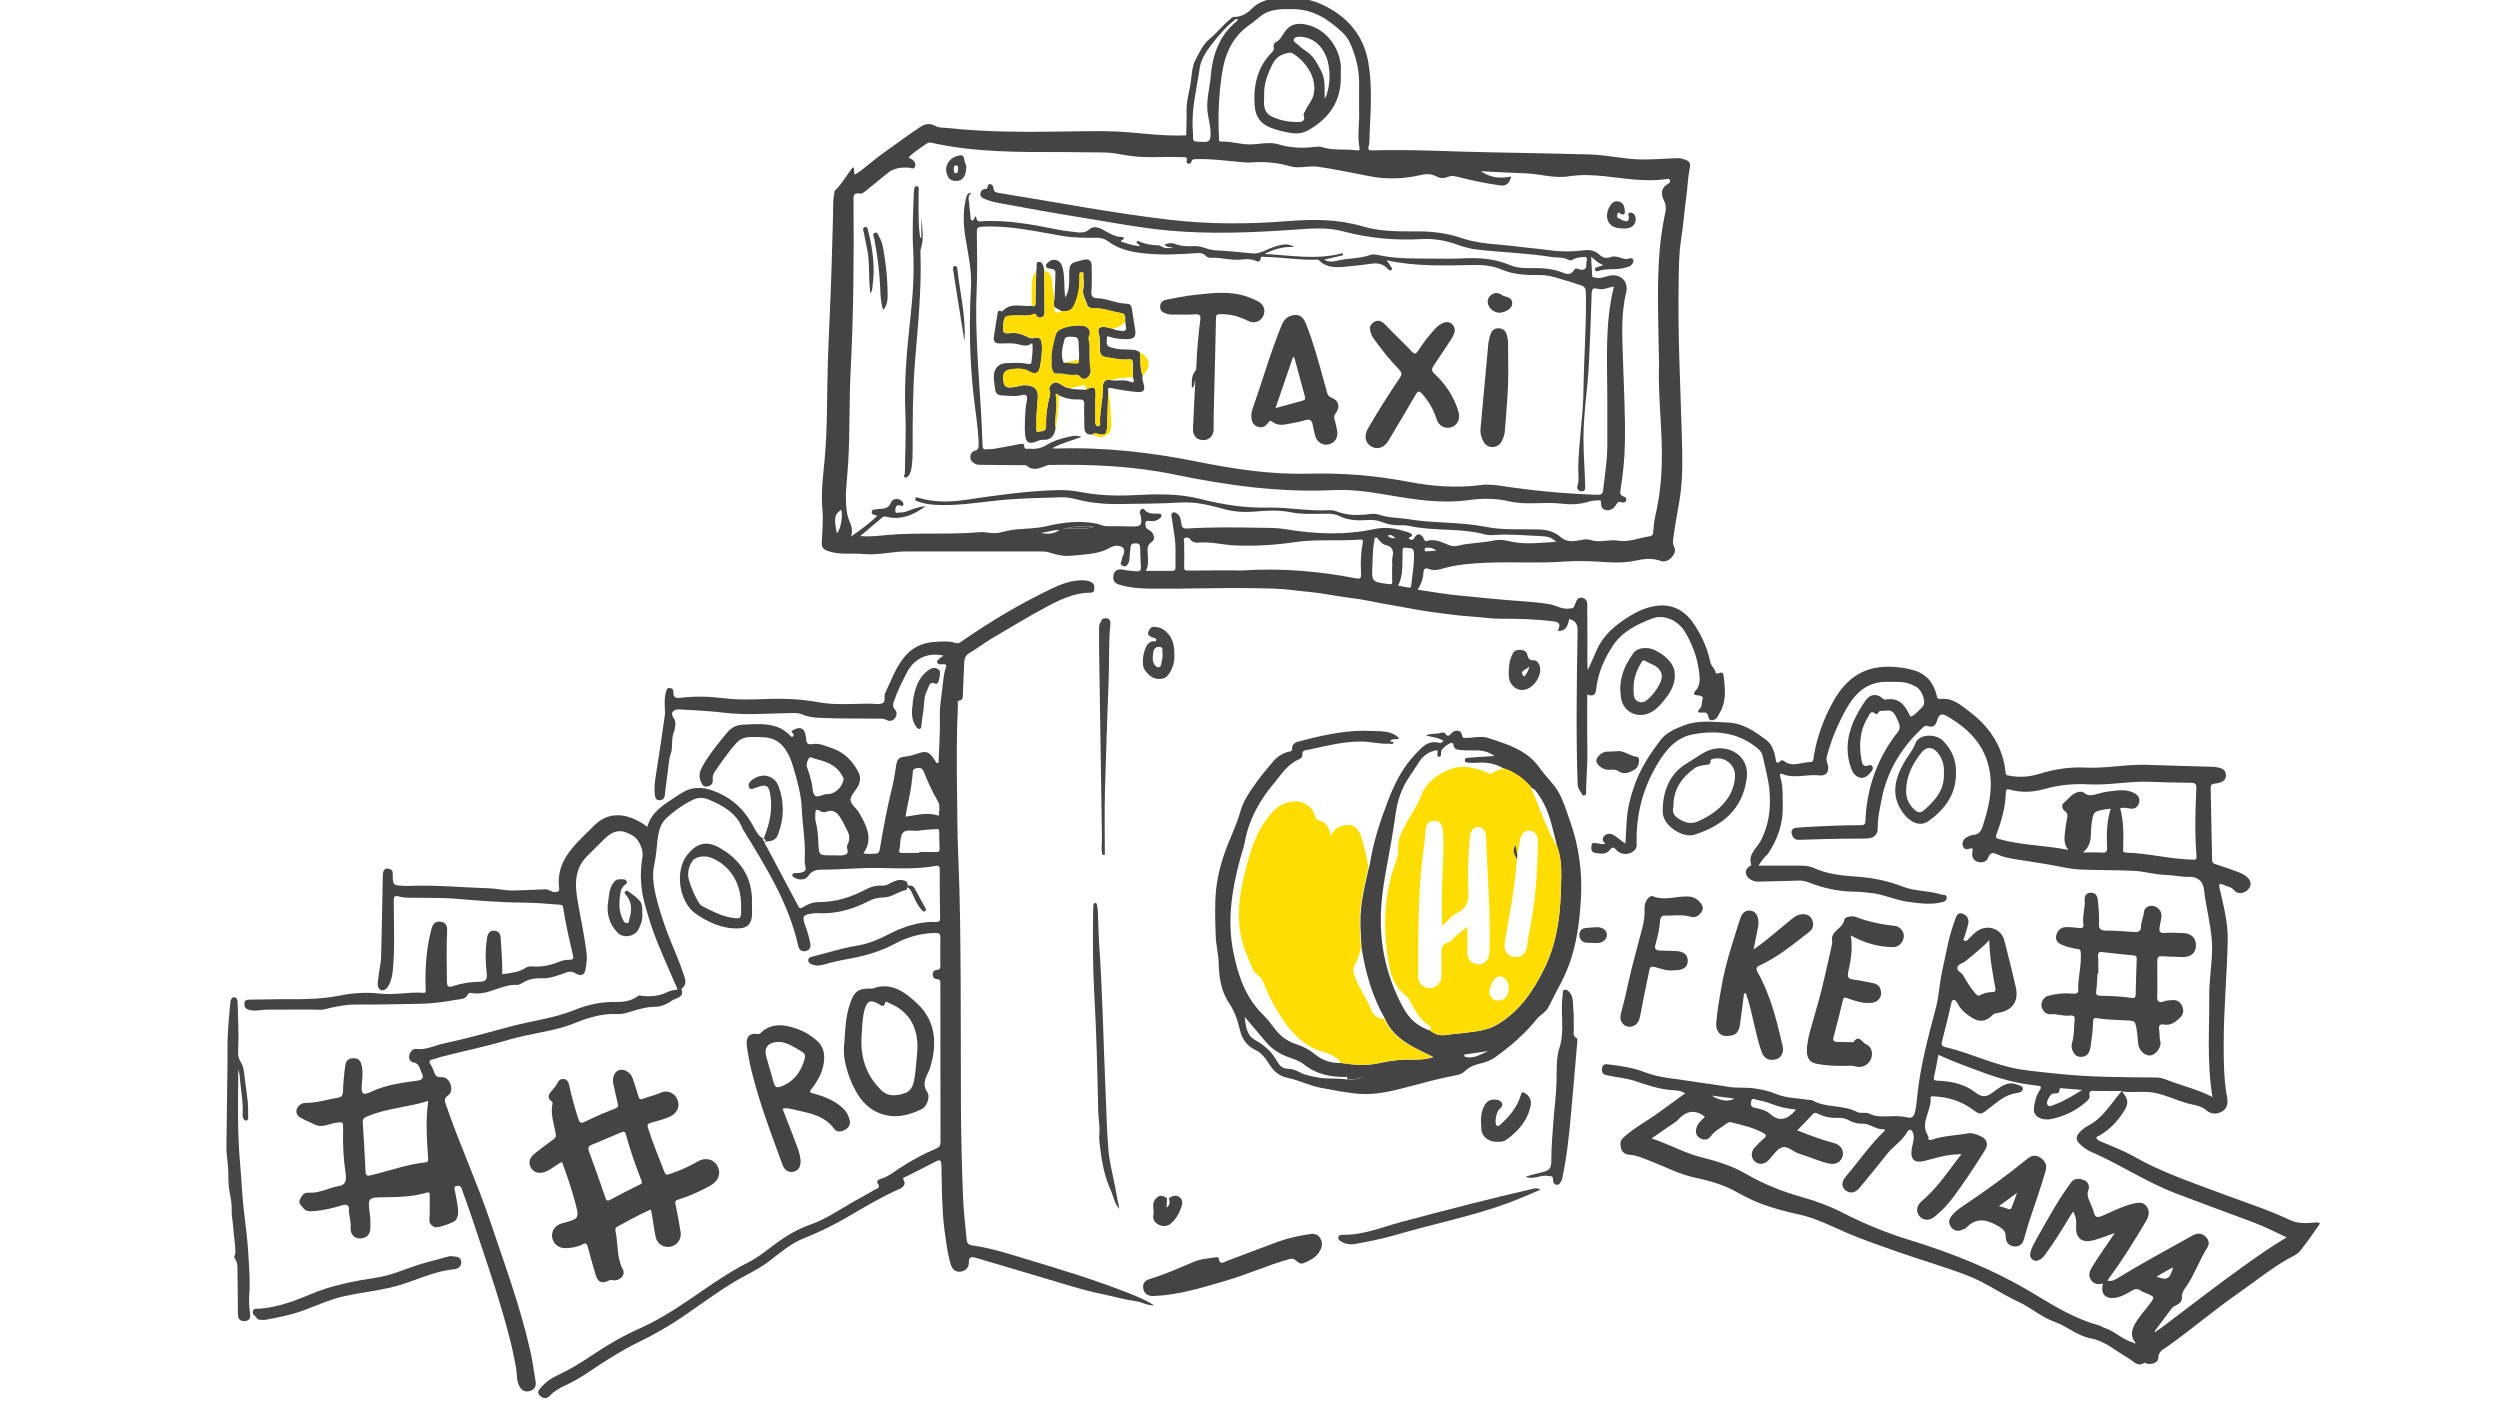 <?xml version="1.0" encoding="utf-8"?>
<!-- Generator: Adobe Illustrator 22.1.0, SVG Export Plug-In . SVG Version: 6.00 Build 0)  -->
<svg version="1.1" id="Layer_1" xmlns="http://www.w3.org/2000/svg" xmlns:xlink="http://www.w3.org/1999/xlink" x="0px" y="0px"
	 viewBox="0 0 1920 1080" style="enable-background:new 0 0 1920 1080;" xml:space="preserve">
<style type="text/css">
	.st0{fill:#444444;}
	.st1{fill:#464646;}
	.st2{fill:#FEDD03;}
</style>
<g>
	<g>
		<path class="st0" d="M1350.5,664.8c10.6,0,21.3,0,31.9,0c3.5,0,7,0.2,10.3,1.7c10.3,4.7,21.4,6,32.4,6.7
			c12.4,0.8,24.4,3.1,36.1,7.7c9.3,3.7,19.7,2.9,29.2,6c1.7,0.5,4.8-0.2,4.7,2.7c-0.1,2.7-3,3.2-5,3.6c-8.2,1.7-16.4,0.5-24.7-0.6
			c-9.8-1.3-18.8-5.8-28.6-6.8c-4-0.4-8.2-1-12.2-1c-12.7,0-24.7-2.8-36.3-7.4c-4.4-1.7-8.8-1-13.2-0.9c-8.3,0.1-16.6,0.5-24.9,0.6
			c-5.9,0.1-11.1-5-8.9-9.2c0.6-1,0.9-1.8,2.1-2.3c0.7-0.3,1.7-1.2,1.6-1.5c-2.7-7.9,3.9-12.4,6.9-17.8c6.7-12.3,8.2-25.4,7.1-38.7
			c-0.8-9.1-3.3-18.1-5.3-27.1c-0.5-2.3-2-4.3-3.9-5.8c-14.7-12.2-31.9-14.1-49.8-10.7c-12.9,2.5-20.7,12-27.3,23.1
			c-11.4,19.2-16.5,39.6-15.7,61.8c0,1-0.3,2.3-0.9,3.1c-3.4,4.7-10.7,5.2-14.6,0.9c-2-2.3-3-2.9-5.2-0.1c-2.9,3.8-7.4,2.8-11.3,2.2
			c-3.1-0.4-3.1-3.3-2.7-5.7c0.4-3.1,3-1.6,4.6-1.6c1.8,0,3.6,1.3,6,0.1c-2.7-1.9-2.5-4.2-0.5-6.1c2.1-1.9,4.9-1.6,7-0.3
			c3,1.9,5.7,4.3,8.9,6.6c0.3-6.1,0.6-11.8,1-17.5c0.6-9.9,3.1-19.3,6.4-28.5c4.5-12.3,11.6-23.1,19.5-33.5
			c4.6-6,11.4-8.8,18.1-11.4c10.9-4.3,22.2-2.6,33.5-2.2c11.7,0.4,20.9,6.8,29.8,13.5c4.2,3.2,6,8.3,7,13.6c0.3,1.5,0,6,4,2.3
			c0.7-0.6,1.8-0.5,2.6,0.2c6.5,5.2,13.4,0.6,20.1,0.8c2.9,0.1,2.5-3.6,2.8-5.2c2.5-14.3,7.4-27.8,14.3-40.4
			c11.3-20.8,26.9-30.2,51.7-27.1c3.5,0.4,6.8,1.1,10.2,2c9.9,2.8,15.5,9.4,18,19.1c0.4,1.7,0.4,3.3,2.7,3.1
			c9.8-1.2,16.5,5.1,23.3,10.3c15.2,11.7,25.1,26.8,27,46.3c0.2,2.1,1.2,2,2.7,2.3c8,1.6,15.9,0.9,23.6-1.5
			c11.4-3.5,23-5.3,34.8-4.7c16,0.8,31.9-2.7,47.9-2.1c16.8,0.6,33.6,1,50.3,1.5c0.3,0,0.7,0,1,0c3.7,0.9,8.4,0.6,8.9,6.1
			c0.3,3.9-2.2,6.1-8.6,6.8c-2.6,0.3-3.1,1.1-3.1,3.5c0.4,18.3,0.8,36.5,1.1,54.8c0,2.5,1.1,3.2,3.2,3.8c5.6,1.7,11,3.7,16.5,5.7
			c2.2,0.8,4.3,1.8,6.3,3.3c4.1,3.2,4.7,6.4,1.8,10c-2.6,3.3-8.2,4.2-10.7,1c-2.4-3.1-5.8-3-8.7-4.5c-2.6-1.3-3.4-0.5-2.7,2.6
			c3,13.1,6.5,26.2,6.3,39.6c-0.5,26.6-3.1,53.1-3.1,79.8c0,13.9,0.1,27.8,2.6,41.5c0.9,4.7,0.1,8.7-4.4,11c-4.2,2.1-8,1.9-12.1-1.6
			c-4-3.4-9.6-3.7-14.6-5.1c-7.9-2.3-15.4-5.9-23.5-7.7c-8.6-1.9-17-0.2-26.1-1.2c5.1,6,5.3,9.1,1.2,15.6
			c-4.8,7.5-10.8,13.7-18.5,18.2c-0.9,0.5-2.6,0.8-2.3,1.9c0.3,1,1.5,1.9,2.7,2.4c8.7,3.8,17.7,7,25.9,11.7
			c21.4,12.2,44.7,20,67.6,28.6c17.6,6.6,35.6,12.3,52.7,20.4c6.1,2.9,12.5,2.3,18.9,1.8c1.2-0.1,2.5-0.4,3.9,0.7
			c-5,7-9.7,14.3-15.2,21c-2.6,3.2-7,4.8-10.6,6.9c-12.8,7.4-24.2,16.8-36.3,25.2c-18.8,13-36.2,28-54.8,41.2
			c-3.2,2.3-7.3,3.7-7.3,9.1c0,3.3-4.8,5.2-8.8,4.3c-0.6-0.1-1.4-0.9-1.6-0.8c-5.7,3.6-8.3-0.9-12.6-3.4
			c-9.4-5.3-17.8-13.2-28.7-15.2c-10.6-1.9-18.2-9.3-27.9-12.7c-10.1-3.6-18.2-10.9-27.8-15.4c-13.4-6.2-25.5-15-39.4-20.3
			c-17.2-6.6-34.9-11.6-52.2-17.7c-13-4.6-26.1-9-38.9-14.4c-12.4-5.2-24.4-11.7-37.7-14.6c-10-2.2-19.9-4.7-29.6-8.4
			c-6.4-2.4-12.5-5.5-18.4-8.8c-10.3-5.9-21.7-8.9-33.1-11.4c-11.5-2.5-21.8-8-32.6-12.2c-5.6-2.2-11.1-4.8-17.2-5.2
			c-3.4-0.2-5.6-2.4-6.1-4.9c-0.6-2.5-1.2-5.5,1.7-8.2c8.2-7.6,18.2-12.6,27.1-19.2c6.7-4.9,13.4-9.8,20.4-14.8
			c-3.8-2.6-8.4-2.3-12.3-2.7c-9.1-0.9-17.4-3.9-25.9-6.7c-6.5-2.2-13.2-2.7-19.8-4.1c-2.7-0.6-6.3-0.6-5.9-5.1
			c0.2-2.8,1.5-4.1,4.3-3.7c9.8,1.1,19.5,2.5,28.7,6.1c11.2,4.4,23.2,4.8,34.9,6.8c9.7,1.6,19.5,2.7,29.2,4.4
			c6.7,1.1,13.4,0.2,20.1,1.2c5.5,0.8,10.9,1.9,16.1,4.1c8.5,3.6,17.7,3.4,26.6,4.8c0.5,0.1,1.1-0.1,1.4,0.1
			c10.7,6.3,23.8,3.3,34.7,9.1c2.8,1.5,6.4-0.2,9.4,1.3c6.2,3.1,12.8,1.9,19.3,1.9c3.4,0,6.7,0.2,10,1c4,1,5.1-1.5,5.8-4.5
			c0.9-4.1,1.3-8.3,1.7-12.4c2.4-23,8.4-45.2,14.3-67.4c2.1-7.8,2.5-16.1,4-24.1c1.6-8.6,3.7-17,5.4-25.6c1.3-6.4,3.4-12.4,5.5-18.5
			c0.8-2.3,2-5.2,5.3-4.1c3.3,1.1,5.3,3.9,4.7,7.4c-0.6,3.4-2,6.7-2.8,10.1c-0.3,1.1-1.9,2.4-0.2,3.3c1.5,0.8,2.4-0.6,3.5-1.6
			c2.1-2.1,4.1-4.3,6.7-6c7.7-5.1,18.1-1.5,20.4,7.3c3,11.9,6.1,23.9,8.8,35.9c2.6,11.4-2.8,18.5-14.8,20.1
			c-1.4,0.2-2.3,0.7-3.3,1.7c-4.5,4.7-9.7,5.4-15.2,2c-4.8-2.9-9-6.3-11.5-11.4c-0.7-1.3-1.7-2.7-3.1-2.4c-1.5,0.3-1.5,2.1-1.8,3.5
			c-2.2,9.4-4.4,18.8-6.9,28.1c-0.7,2.7,0,4,2.3,4.5c19.9,4.7,38.3,14.2,58.6,17.3c9.1,1.4,18.3,2.2,27.4,3.2
			c25.2,2.7,50.4,2.7,75.7,2.9c2.5,0,5.2,0.4,7.5,1.4c12,4.8,24.7,7.6,36.2,13.6c-4.4-25.8-2.3-51.9-2.5-77.8
			c-0.1-12.5,2.3-24.9,2.2-37.4c-0.1-9.8-2.1-19.2-3.8-28.7c-0.8-4.9-1.9-9.8-2.3-14.7c-0.7-6.9-4.8-10.8-11.7-10.5
			c-6.1,0.2-12.1-1.4-18.2-1.5c-8.1-0.2-15.8-2.7-24-3.1c-13.6-0.7-27.2-0.4-40.8-1c-8.4-0.3-16.7-2.5-25-3.9
			c-5.8-0.9-11.6-1.9-17.4-2.8c-7.2-1.2-14.6-1.8-21.4-4.8c-3-1.3-5.8-2.4-7.4,2.4c-1.2,3.5-5.1,4.1-8.2,3.1c-3.1-1-4.7-4-3.9-7.4
			c0.5-2.1,0.3-3.6-2-2.7c-2.8,1.1-4.5,0.3-5.3-2c-0.9-2.8,0.4-5.3,3-6.7c1.6-0.9,3.4-1.7,5.2-1.8c4.2-0.3,5.9-3.2,7-6.5
			c3.5-11,6.5-22,6.2-33.7c-0.6-21.8-11.5-37.3-29.5-48.5c-1.1-0.7-2.2-1.3-3.2-2c-5-3-7-2.4-8.6,3.1c-1.1,3.8-3.2,5.4-7,4
			c-1.9-0.7-2.9,0.3-4.1,1.4c-16.3,15.2-27.3,33.3-31.5,55.3c-1.4,7.2-3,14.3-2.9,21.7c0.1,4.7-2.8,7.7-7.7,7.9
			c-5.6,0.3-11.2,0.1-16.8,0.2c-12,0.2-24,0.4-35.9,0.9c-3.5,0.1-4.9-1.9-5.6-4.5c-0.9-3.3,1.2-4.7,4.2-4.9c8-0.5,16-1,23.9-1.3
			c8.4-0.3,16.8-0.6,25.1-0.6c2.8,0,3.3-1,3.4-3.5c0.8-21.3,6.8-41.1,18.4-59.1c1.9-2.9,3.8-5.8,6.1-8.4c3.7-4.3,0.7-8.2-0.9-11.9
			c-1.3-3.1-3.6-6-8-5c-2.1,0.5-4.8-1-6.2,2.1c-0.2,0.5-1,0.9-1.6,0.4c-3.8-3.3-4.5,0.3-5.9,2.5c-6.5,10.5-7.1,21.9-4.8,33.7
			c0.4,2.3,1.5,4.8,4.9,3.4c1.3-0.5,2.7-0.5,3.4,0.8c0.7,1.2,0.1,2.5-0.7,3.6c-2,2.8-5,5.4-8.1,5.1c-3.2-0.4-5.9-2.8-7.4-6.7
			c-6-16.3-2.2-31.1,6.1-45.3c1.6-2.7,3.2-5.4,5.1-7.9c3.3-4.5,8.6-5,12.6-1.2c1,1,1.9,1.1,2.9,0.9c8.8-1.4,13.5,2.8,17.4,10.8
			c1.1,2.3,1.2,3,3.7,1.2c2.6-1.9,4.7-4.2,6.9-6.5c3-3.2-0.2-12.5-4.9-15.2c-4.4-2.5-8.9-3.8-14-3.8c-5.6,0.1-11.1-0.6-16.6,0.8
			c-10.9,2.6-17.6,10.3-22.8,19.4c-6.6,11.6-11.8,23.8-15.2,36.8c-0.4,1.6-0.5,3.1,0.1,4.7c2.4,6.2,0.1,10.8-6.1,10.1
			c-9.4-1.1-18.8,2.7-28-1c-3.1-1.3-1.9,1.9-1.7,2.6c2.2,7.3,1.6,14.9,1.8,22.3c0.2,13.4-4,25.2-11.3,36.2
			C1354.7,658.5,1352.4,661.9,1350.5,664.8z M1655.8,1022.5c0.4-0.3,0.7-0.5,1.1-0.8c0.8-0.5,1.7-0.9,2.4-1.5
			c22.5-16.9,44.7-34.3,67.7-50.6c9.3-6.6,18.7-13.1,29.1-19.3c-9.1-4.2-17.2-8.5-25.9-11.7c-19.9-7.4-39.9-14.7-59.7-22.3
			c-22.5-8.6-42.5-22.2-64.5-31.7c-3.3-1.4-6.4-3.7-9-6.3c-2.8-2.7-2.8-5.3-0.2-8.3c2.1-2.5,4.6-4.3,7.5-5.8
			c10.8-5.8,16.7-16.3,25.2-26.3c-7.4,0-13.8,0.1-20.3-0.1c-3-0.1-5.2-0.4-4.4,3.9c0.4,1.9-1.5,3.5-2.9,4.7
			c-7.6,6.7-16.5,10.9-26.4,13c-2.5,0.5-5.1,0.5-7.6-0.3c-4.3-1.3-6.4-4.1-5.8-8.5c0.6-4.5,1.6-8.9,4.1-12.7c1.9-2.9,1.8-3.8-2-4.2
			c-14.1-1.4-27.7-5-40.9-9.9c-11.5-4.2-23.1-8.4-34.6-13.7c-1.1,5.7-2,11.1-3.3,16.4c-0.8,3,0.3,3.4,2.9,3.5
			c8.2,0.3,16.2,1.7,23.6,5.6c4.1,2.1,8.1,6.5,12,6.3c4.2-0.2,8.2-4.5,12.3-7c4-2.5,8.1-3.9,12.7-2c1.9,0.8,4.7,0.9,4.6,3.4
			c-0.1,2.3-2.9,2.9-4.9,3.2c-8.6,1.2-14.8,6.9-21.1,11.8c-5.7,4.5-6.4,5.4-12.1,1.1c-8.9-6.7-19-9.8-29.9-10.4
			c-1.3-0.1-3-0.3-2.8,1.5c0.7,9.8-8.6,19-1.8,29.1c0.2,0.2,0.1,0.6,0.1,0.9c-0.2,2.2,1,2.3,2.7,1.8c9.1-3.2,18.9-3.2,28.3-5
			c3.3-0.6,11.2,2.6,12.8,5c2.7,4.1,0.1,7.3-1.9,10.5c-7.1,11.4-14.6,22.5-22.6,33.4c-4.3,5.8-9.2,11.1-14.9,15.5
			c-3.8,3-8.3,2.7-11.2-0.6c-2.7-3.2-2.5-7.5,0.8-10.8c1.2-1.2,2.6-2.3,3.9-3.5c10.5-9.7,18.3-21.6,27.5-33.5
			c-3,0.2-5.1,0.3-7.1,0.5c-7.2,0.8-14.1,2.9-21,4.7c-8.1,2.1-11.3-0.9-10.1-9.2c0.6-4,2.5-7.9,1-12.2c-1.3-3.6-3.5-2.6-4.5-0.7
			c-3.7,6.8-10.5,10.7-15.2,16.6c-7.1,8.9-14.2,17.7-21.5,26.4c-3.2,3.9-7.3,4.4-10.5,1.9c-3.4-2.8-3.4-6.8,0.2-10.9
			c10-11.6,18.6-24.5,29.8-35c0.1-0.1-0.1-0.6-0.3-1.2c-6.1,0.9-10.8-4.4-16.9-4.2c-3.8,0.1-7.3-0.9-10.6-2.7
			c-2.5-1.4-5-1.9-7.8-1.8c-5.4,0.3-10.5-0.6-15.4-3c-1.5-0.7-2.8-1.4-4.3,0.2c-3.8,4.1-7.6,8-11.9,12.4c9.6,3.9,18.6,7.2,27.9,9.7
			c5.1,1.3,8,5.2,7,9.7c-1.1,4.9-5.3,7.3-10.6,6.1c-7.8-1.7-15.1-5.3-22.7-7.5c-4.7-1.4-9.1-6.4-13.3-4.9
			c-4.2,1.4-7.1,6.6-10.6,10.1c-3.2,3.1-7.3,3.4-10.3,0.7c-3.1-2.8-3.2-7.3-0.1-10.7c2.2-2.4,4.4-4.7,6.8-6.7c2.4-2,2.4-3.1-0.5-4.6
			c-7.7-4.2-16.2-6-24.5-8.1c-1.2-0.3-2.2,0.1-3.1,0.8c-4.1,3.2-9.1,5.4-12.3,9.8c-2,2.8-5,3.5-8.1,1.8c-3.2-1.8-4.1-4.5-3-8.2
			c1.1-3.9,4.3-6,6.5-8.4c-7.7-6-14.4-4.6-20.6,2.2c-1.7,1.9-4.1,3.1-6.2,4.6c-4.5,3.1-9,6.2-14.2,9.8c13.6,4.5,25.4,11.3,38.4,14.5
			c11.8,3,23.4,6.5,34,12.7c13.5,7.8,27.8,13.6,42.9,17.8c10.8,3,21.3,6.9,31.3,12c16.5,8.5,33.6,15.5,51.4,21
			c33.6,10.3,66,23.3,96.1,41.6c15.8,9.6,31.7,19.2,49.8,24.1c1.4,0.4,2.6,1.4,3.9,1.8c8,2.5,13.9,9.2,22.1,11.3
			c0.5,0.6,1.2,0.8,1.9,0.4c-0.3-0.4-0.6-0.9-0.9-1.3c-3.1-4.2-2.2-8.5-0.1-12.6c2.9-5.6,7.2-10.2,11-15.1c5-6.5,5-6.4-2.3-9.5
			c-1.3-0.6-2.8-0.9-3.9-1.8c-2.5-1.9-4.6-1.2-7,0.2c-3.6,2.1-7.1,4.2-11.3,5.1c-8.4,1.8-12.9-2.6-10.6-10.7
			c-3.7,0.9-7.1,0.5-9.3-2.9c-2.1-3.3-1.2-6.4,0.7-9.4c1.4-2.3,2.8-4.7,4.3-6.9c4.2-6.3,8.5-12.5,13.3-19.6
			c-5.9,2.1-10.6,3.9-15.5,5.3c-9.9,2.9-14.9-1.3-14.1-11.5c0.3-3.6-0.4-6.9-2.3-10.4c-1.1,1.7-2,3-2.8,4.3
			c-5.7,9.5-11.5,18.9-18,27.8c-1.2,1.7-2.4,3.4-4.2,4.5c-2,1.4-4.1,1.9-6.2,0.3c-1.9-1.4-2.2-3.3-1.6-5.6c0.9-3.4,2.6-6.5,4.3-9.6
			c5-8.9,10-17.9,15.3-26.6c3.5-5.9,7.4-11.6,11.4-17.2c2.6-3.7,6.5-3.3,10-2c3.2,1.2,4.7,4.4,3.5,7.5c-1.2,3.3-0.4,5.8,0.8,8.6
			c1.2,2.8,2.5,5.6,3.3,8.5c1,3.7,2.2,4.6,6.2,3c8.1-3.4,15.9-7.6,24.5-9.6c3.8-0.9,7.9-1.3,10.3,2.8c2.2,3.7,1.2,7.2-0.9,10.8
			c-9.2,15.7-18.9,31-29.7,45.7c3.7,0.8,6.4-1,9.1-2.7c18.6-11.3,37.7-21.6,56.7-32.2c3.2-1.8,6.6-1.7,9.4,0.8
			c2.7,2.4,3.6,5.6,1.6,8.7c-6.1,9.6-9.7,20.5-16.2,29.9c-1.8,2.6-3.6,5-3.3,8.7c0.2,2.5-1.7,4.3-4,5.5c-1.4,0.7-2.9,1.2-3.9,2.6
			c-3.9,5.3-7.8,10.5-11.7,15.7c-0.3,0.3-0.6,0.7-0.9,1c-0.1,0.4-0.4,1-0.3,1.1C1655.1,1023.5,1655.5,1023.1,1655.8,1022.5z
			 M1628.3,620.7c2.8,10.2,2.5,20.3,2.3,30.4c0,1.6-0.8,3.6,2.2,3.7c17.1,0.5,33.9,5,51,5.4c2.5,0.1,3.3,0.1,3.1-2.9
			c-1.4-17.3-0.9-34.6-0.1-51.8c0.2-3.3-0.8-4.2-3.9-4.3c-10.6-0.2-21.1-0.3-31.7-0.8c-15.7-0.6-31.2,2.8-47,2
			c-11.2-0.6-22.4,0.3-33.3,3.4c-9.1,2.6-18.3,3.2-27.5,0.6c-2.3-0.6-2.8,0.1-2.9,2.2c-0.3,11.2-3.3,21.8-7.2,32.1
			c-0.8,2.2-0.4,3.1,1.9,3.7c17,4.8,34.8,4.7,53.2,8.3c-3.8-5.1-2.9-9.7-2.4-14.3c0.4-3.5,0.9-7,1.6-10.4c0.4-2.1,0.4-3.5-1.6-4.9
			c-2.3-1.5-3-4.8-1.2-6.3c3.4-2.7,5.9-6.7,10.1-8.2c1.9-0.7,4.2-0.9,5.6,0.3c3.6,3.1,7.1,1.6,10.8,0.7c2.3-0.6,4.6-1.3,7-1.6
			c7.3-0.8,14.6-2.6,21.5,1.5c2.9,1.7,3.9,4.3,2.9,7.4c-1.1,3.3-3.8,4.8-7.2,4C1633.3,620.5,1631.1,620,1628.3,620.7z M1527.8,722.1
			c-6.4,6.5-12.5,11.3-18.6,16.3c-1.9,1.6-5.2,1.8-5.9,4.4c-0.8,3,2.9,3.7,4.1,5.8c2.8,4.8,5.6,9.6,9.3,13.9c1.1,1.3,2.2,3,4.3,1.7
			c2.8-1.7,6-2.1,9.2-2.3c2.4-0.1,2.5-1.2,2.2-3.1C1530.3,747.1,1528,735.4,1527.8,722.1z M1621,621.1c-1.6,0.2-2.7,0.2-3.8,0.4
			c-9.8,1.8-9.4,1.8-10.9,11.5c-1.1,7.1,1.3,15.2-6.6,21.7c5.8,0,10.3-0.2,14.7,0.1c3.3,0.2,4-0.9,3.8-4
			C1617.9,641.1,1617.8,631.3,1621,621.1z M1379.2,852.1c-6.9-0.6-13.2-2.1-19.3-4.5c-3.4-1.4-7-2.2-10.6-2.9
			c-1.4-0.3-3.8-1.8-4.3,0.8c-0.4,1.9-1.1,4.5,2.7,5.3c4,0.8,8.6,1.9,11.5,4.5c7.7,6.9,13.6,4.1,19.4-2.2
			C1378.7,853,1378.8,852.9,1379.2,852.1z M1599.1,837.1c-4.7-0.4-9.5-0.9-14.2-1.2c-1.1-0.1-3.1-0.5-3.1,0.4c0.1,4.3-3,3.2-5.3,3.6
			c-1.9,0.4-5.3,6.3-4.2,8.3c1.4,2.6,3.8,0.7,5.7,0.1C1585.5,845.6,1592.2,841.3,1599.1,837.1z M1656.2,980.4
			c8.1,3.3,10.4,1.9,12.7-7.2C1664.7,975.6,1660.7,977.8,1656.2,980.4z M1331.8,843.7c-5.8-0.8-11.6-1.5-17.3-2.3
			C1320.8,845.6,1328.5,846.3,1331.8,843.7z"/>
		<path class="st0" d="M911,103.1c0.1-5.8,0.5-11.5,0.3-17.3C911,78.7,913,72,914.2,65c1.2-6.5,0.9-13.4,4.1-19.4
			c3.1-5.8,5.6-11.7,11.2-16.2c5.2-4.1,9.3-9.8,14.6-14c1.2-1,1.9-2.4,3.9-2.4c5.6,0.1,10.1-3,13.6-6.5c5.2-5.3,11.7-7,18.2-7.6
			c11.7-1.1,23.7-0.8,34.7,4.2c19.3,8.7,32.4,23,36.3,44.4c3.2,18.1,1.9,36.3,1.1,54.4c-0.2,3.7,0.2,7.3-0.9,10.9
			c-0.8,2.6,1.1,2.7,3.1,2.7c30.5-0.9,61,1,91.5,1.5c24.9,0.4,49.8,1,74.7,1.6c14.2,0.3,28.1,4,42.3,3.9c8.3-0.1,16.6-0.7,24.9-1
			c1.6-0.1,3.1,0,4.7,0.5c6.1,1.8,6.4,2.9,5.2,9.1c-1.2,6.2-1.3,12.6-2.2,18.9c-1.6,11.5-2.4,23.1-4.2,34.6
			c-1.7,11-1.6,21.9-1.8,32.9c-0.7,38.8,1.3,77.5,2.4,116.2c0.5,15.9,1,31.9-1.3,47.7c-1.6,10.7-3.9,21.2-5.2,31.9
			c-0.3,2.3-0.6,4.3,0.5,6.4c1.8,3.2,0.3,6.1-1.7,8.3c-2,2.2-5.2,3.9-8.1,2.9c-6.1-2.2-12.1-2-18.2-0.6c-7.6,1.7-15.2,2-22.9,1.5
			c-11.2-0.8-22.5-1.3-33.7-0.5c-19.9,1.5-39.9,0-59.8,0.9c-10.6,0.5-21.3,1.2-31.8,4.1c-3.7,1-8.1,2.5-12.3,0.6
			c-2-0.9-3.8-0.2-3.9,2.6c-0.1,4.7-1.7,9-4.4,13.4c10.1,1.5,19.7,3.2,29.4,4.2c17.3,1.8,34.6,3.5,51.9,4.7c6.5,0.5,13,1.1,19.4,2.1
			c5.5,0.9,10.3,4.5,16.3,3.4c1.6-0.3,2.1,0.3,3.2-1.7c1.4-2.7,1.8-7.8,6.8-6.3c4,1.2,3.2,5.6,3.2,8.6c0.2,13.8,0.1,27.6,0.1,41.3
			c0,1.7,0,3.5,0.4,5.3c2.4-5,4.5-10.1,6.7-15.2c5.3-11.7,14.4-19.4,25-25.9c6.8-4.1,13.7-7.3,21.6-8.2c12.9-1.5,22.2,4.7,28.8,15
			c5.6,8.6,9.8,18,11.9,28.3c0.6,3.1,3.8,5.1,4.2,8.3c0.1,0.4,0.6,0.7,1.5,0.4c3.3-1.2,4.3-0.8,4.6,2.1c1,9.3,2.3,18.7-2.7,27.5
			c-1.1,1.9-1.8,4.1-3.7,5.4c-2.6,1.8-5,1.2-5.4-1.7c-0.5-3.6-2.6-3.4-5-3.2c-3,0.2-3.9-0.6-1.5-3c2-2.1,1.2-5,2.1-7.5
			c0.8-2.2-2.2-2.7-3.8-2.8c-2.9-0.1-3.7-1.3-1.8-3.3c4.7-5,3.3-11.3,2.6-16.6c-1.4-10.2-5.2-19.9-10.6-28.9
			c-5.1-8.5-15.8-13.7-25.1-10.2c-11.6,4.4-22.9,10-30.1,20.7c-6.7,10.1-11.6,21.2-12.9,33.4c-0.5,4.7-2.4,6-6.9,4.3
			c0,14.6-0.2,28.6,0.1,42.7c0.2,10.4-0.8,20.8-1,31.2c0,1.3,0.6,3.2-1.5,3.6c-1.7,0.3-1.7-1.4-2.5-2.4c-1.5-1.9-2.4-3.8-2.5-6.4
			c-1.3-39.3-0.7-78.5,0-117.8c0.1-5.3-1.9-7.7-6.5-8.9c-1.2,6.9-3.5,9.4-8.8,9.2c2.5-4.9,1.6-6.8-3.6-7.5
			c-13.4-1.6-26.9-2-40.5-1.9c-7,0-14.1-1.2-21.1-1.6c-7.4-0.5-14.7-1.3-21.9-2.3c-7.5-1-15-1.9-22.4-3.3
			c-8.1-1.6-16.4-2.9-24.5-4.4c-8.2-1.5-16.3-3.4-24.5-4.3c-7.4-0.9-14.6-2.2-21.9-3.4c-7.7-1.2-15.5-1.7-23.1-2.7
			c-10.1-1.3-20.4-1.3-30.5-1.5c-26.1-0.4-52.2,0.7-78.3,0.4c-8.5-0.1-16.7-0.7-24.8-3.2c-3.9-1.2-4.7-4.2-4-7.4
			c0.8-3.4,3.5-4.8,7.3-4c3.4,0.7,6.9,1,10.4,1.3c1.9,0.2,3.5-0.5,3.3-2.9c-0.2-5.1-0.5-10.2-0.6-15.4c0-2.2-0.9-3.2-3.1-3.2
			c-2,0-3.9,0-4.2,2.7c-0.3,3.2-0.7,6.3-0.9,9.5c-0.1,1.6-0.7,3.1-1.7,4.4c-0.9,1.1-2.1,1.4-3.4,0.7c-1.3-0.7-2.2-1.8-1.3-3
			c0.9-1.2,0.3-2.6,0.9-3.6c1.5-2.7,2.4-6.3-0.1-7.8c-2.6-1.7-6.5-1.3-9.5,0.5c-6.4,3.7-13.5,4.6-20.6,5.3c-3.5,0.3-7,0.7-10.4,0.9
			c-4.6,0.4-9.6-0.8-14.1-2.2c-2.4-0.8-4.6-1.2-6.9-1.2c-34.7,0-69.5,0.1-104.2,0c-11,0-21.9,3.1-33,2c-9-0.9-18.2,0.9-27.2-2.3
			c-3.5-1.3-4.9-2.8-4.8-6.3c0.3-8.5,1.3-17,0.5-25.4c-1.2-12.9,0.5-25.6,1.7-38.3c2.3-25.2,1.7-50.4,2.5-75.6
			c0.3-10.1,0.8-20.3,1.2-30.4c1.3-27.5,2.1-54.9,2.8-82.4c0.1-5.4-0.2-10.7,0.9-16c0.2-0.9-0.1-1.8,0.7-2.6
			c5.5-5.2,8.9-12.1,13.8-17.9c1.5,1.8,0.1,3.9,1.3,5.8c7-4.1,12.7-9.9,19.2-14.6c10.5-7.5,20.8-15.2,31.5-22.3
			c3-1.9,7-2.9,11.3-0.4c2.8,1.6,6.8,1.2,10.2,1.6c31.7,3.4,63.5,3,95.3,2.5c14.2-0.2,28.5-0.5,42.6,0.7c14.3,1.2,28.6,2.9,43.1,2.4
			C910.3,104.1,911,104.3,911,103.1z M1160.6,135.6c-1.4,5.1-3.6,7.5-8.6,6.8c-10.2-1.5-20.3-3.5-30.2-6c-3.3-0.8-6.2-2-9.6-0.6
			c-3.1,1.3-6.5,1.2-9.3-0.4c-4-2.2-7.9-1.9-12.1-0.9c-12.8,2.9-25.7,3.4-38.6,0.9c-13.4-2.5-26.8-5.5-40.4-7.4
			c-7-0.9-14.3,1.7-21-0.3c-10.2-3-20.3-3.7-30.7-2.9c-2.5,0.2-5.1-0.2-7.7-0.4c-11-1-21.9-2.5-33-2.2c-2,0.1-3.8-0.4-4.5,2.2
			c-0.2,0.9-1.2,1.5-2.3,1.3c-0.9-0.2-1.5-1-1.3-1.8c1-3.9-1.6-3.1-3.8-3.2c-13.9-0.6-27.9,1-41.7-1.3c-6-1-11.9-2.3-18.1-2.3
			c-10.1,0-20.1-0.3-30.2-0.3c-34.1,0-68.2,0.4-101.8-7.1c-1.3-0.3-2.5-0.4-3.7,0.4c-4.8,3.3-9.9,6.4-14.3,10.9
			c0.8,0.4,1.5,0.7,2.1,1.1c2.3,1.3,3.9,3.4,2.9,5.9c-0.9,2.5-3.3,0.8-5,0.7c-5.7-0.2-11.2,0.3-15.8,4.1c-5.6,4.6-11.2,9-16.8,13.6
			c-1.4,1.1-2.9,2.6-4.6,2.3c-5.5-1.1-5,2.4-5,5.9c0.4,43.4,0,86.7-2.2,130c-1.2,23.6-0.5,47.3-1.9,71c-0.7,13.2-3.2,26.4-0.6,39.7
			c1,5.3,5.3,10,2.7,16.8c7.6-5.2,13.9-10,20.3-15.9c-2-0.9-4.9-0.7-4.3-3.3c0.5-2.2,2.9-1.5,4.5-1.9c0.8-0.2,1.6-0.1,2.4-0.2
			c3.4-0.2,6.3-0.7,7.8-4.8c1.2-3.2,5.7-3.6,8.2-1.4c0.9,0.8,1.6,1.8,1.4,2.9c-0.3,1.8-1.7,0.8-2.7,0.6c-3.1-0.5-3.4,1.8-3.5,3.9
			c-0.2,2.9,2.1,1.5,3.4,1.6c2.4,0.2,4.7-0.6,7-1.5c4-1.4,7.9-3,13-3.4c-9.1,6.6-18.1,10.6-28.8,8.5c-1.5-0.3-3.1-1.1-4.6,0.2
			c-5.4,4.6-10.9,9.2-16.9,14.3c7.7,0.7,14.6-0.3,21.6-0.9c23.3-2,46.7,0,70.1-2.1c5-0.4,10.1,1.6,15.3,0.3c4.5-1.1,9-2.1,13.7-2.5
			c7.5-0.6,15-0.7,22.4-2.4c12.6-3,25.2-4.5,38.1-2c2.8,0.6,5.3,2.1,8.3,2c6.2-0.1,12.5,0.1,18.7,0.2c7.5,0.2,8.5-0.9,7.1-8.5
			c-0.1-0.8-0.8-1.6-0.7-2.3c0.3-2.1,2.2-3.8,3.5-2.2c3.1,3.8,7,3,10.9,3.2c1,0,2.1,0.1,2.3,1.2c0.2,1-0.6,1.8-1.3,2.4
			c-2.2,1.9-5,2.5-7.7,2c-3.6-0.6-3.5,1.2-3.2,3.8c0.2,2,1.6,2.5,3,3.3c3.5,2.3,4.8,6.9,1.8,8.9c-4.2,2.8-3.2,6.3-3.1,10
			c0.1,4.1,0.7,8.3-1.5,12.3c6.9,0,13.4,0,19.9,0c1.9,0,2.9-0.4,2.9-2.6c-0.2-7.4,0.4-14.7-0.5-22.1c-0.7-5.6-1.7-11.1-2.5-16.6
			c-0.2-1.2-0.5-2.7,0.9-3.4c1.5-0.8,2.7,0.3,3.8,1.2c2.4,2,2.3,4.9,2.8,7.5c0.5,2.7,1.4,3.7,4.4,3.5c18.6-1.2,37.2-0.9,55.7-0.6
			c6.6,0.1,13.2,0,19.7,1.1c22.8,3.8,45.9,4.8,68.4-0.1c9.2-2,16.9-0.3,25.1,2.2c1.3,0.4,3.1,1,3.7,2c0.9,1.7-2.2,1.6-2.5,3.2
			c1.7,0.6,2.9,2,4.4-0.6c2.2-3.8,4.9-3.7,7,0.2c0.7,1.3,0.9,2.7,2.9,2.1c5.2-1.6,9.8,0.4,14.4,2.3c2.8,1.2,5.6,2.3,8.8,1.5
			c9.3-2.4,19-2.1,28.4-4.2c4.5-1,9.2,0.1,13.8,1.1c10.9,2.2,21.8,0.7,33.6,0c-3.5-3.5-7.1-4.1-10.7-4.3
			c-11.2-0.5-22.4-1.6-33.6-1.1c-3.4,0.2-6.9,0.6-10.1-0.2c-19.3-5.3-39.6-2.3-59-6.7c-1.7-0.4-3.5-0.5-5.3-0.4
			c-5.2,0.3-10.2-0.6-15.1-2.5c-3.8-1.5-7.7-1.8-11.8-1.5c-7.1,0.5-14.1,0.2-20.7-3c-3.2-1.6-6.7-2-10.3-1.9
			c-9.3,0.1-18.6,0.7-27.8-1.2c-9.1-1.8-18.2-1.2-27.3-0.4c-7.7,0.6-15.3,0.2-22.8-1.8c-11-2.9-21.8-5.9-33.5-5.2
			c-16.3,1-32.7,0.9-49,1.2c-7.5,0.1-15-0.5-22.5-1.7c-6.8-1.1-13.3-3.7-20.3-3.5c-16.3,0.5-32.7,0.7-48.9,2.4
			c-16.4,1.7-32.7,4.5-49.3,3.3c-4.2-0.3-8.3-1-12.2-2.5c-1-0.4-2.5-0.6-1.9-2.2c0.5-1.5,1.8-0.8,2.8-0.5
			c11.8,3.5,23.9,3.2,35.7,1.5c23.5-3.5,46.9-6.9,70.6-7.5c5.6-0.2,11.2,0.3,16.7,1.3c13.6,2.6,27.3,3.3,41.1,2.6
			c17.3-0.9,34.7-1.5,51.6,2.8c17,4.3,33.9,7.1,51.6,6.7c16-0.4,31.9,3,47.9,2c1.7-0.1,3.6,0.2,5.2,0.8c8.3,3.4,16.9,3.3,25.6,2.2
			c2.4-0.3,4.9-0.4,7.1,0.4c7.3,2.6,15.1,2.3,22.6,3.5c19.8,3.3,39.9,2,59.6,5.9c13.2,2.7,27.1,1.6,40.7,2
			c6.5,0.2,12.3,1.8,17.2,6.2c2.3,2,4.9,2.7,7.9,2.8c5,0.2,10.2-2.4,14.7-0.9c7.2,2.4,14-0.7,21.1,0.5c8.1,1.4,16-2.1,24-3.3
			c1.9-0.3,2.8-1,2.9-3c0.4-4.1,0.7-8.3,1.6-12.3c3-13,4.6-26,5-39.4c0.8-25.8-2.9-51.5-2.1-77.3c0.1-5.1-0.3-10.2-0.3-15.4
			c-0.4-32.1-2-64.3,4.1-96.2c0.8-4.4,2.6-9.1,0.3-13.7c-2.6-5.3-3.1-10.1,3-13.5c1-0.5,1.8-1.7,1.2-2.9c-0.6-1.3-2-0.8-3-0.6
			c-5.7,0.8-11.4,0.9-17.2,0.7c-19.1-0.6-38-6-57.3-2.9c-11.2,1.8-22.2-1.9-33.4-2.3c-11-0.4-22.1-1-34.2-1.6
			C1145.6,137.1,1152.9,137,1160.6,135.6z M1043.8,84.4c0-5.9-0.1-11.9,0-17.8c0.2-8.6-0.9-17-3.7-25.1c-2-5.9-4.1-11.8-8.8-16.3
			C1020.5,15.1,1008.9,7.1,993,7c-8.8,0-17.3-0.4-24.7,5.3c-3,2.3-5.9,4.9-9.1,7.1c-12.8,9.1-18.4,22-20.7,37
			c-2.5,16.5-3.2,33.1-2.3,49.7c0.1,1.2-0.5,2.7,1.6,2.6c7.7-0.3,15.1,2.4,22.9,2.2c7-0.2,14.2-2.1,21-0.1c9.3,2.8,18.5,3.2,28,2
			c1.9-0.2,4-0.4,5.7,0.2c8.7,2.9,17.8,1.1,26.6,2.5c1.7,0.2,2.5-0.2,2.1-2C1042.2,103.9,1044.3,94.1,1043.8,84.4z M954.2,438.1
			c29.2-1.9,58.1,0.4,86.8,6c3.2,0.6,4.5,0.4,4.3-3.5c-0.5-8-0.2-16,1.3-23.9c0.3-1.7,0.1-2.4-1.8-2.3c-17.1,1.3-34.3-0.5-51.3,2.1
			c-14.9,2.2-29.9,3-45,2.4c-9.1-0.4-18-2.9-27.2-2.2c-2.8,0.2-5.5,0-7.3-2.6c-1-1.5-2.6-1.4-3.9-1c-1.7,0.5-0.7,2.2-0.7,3.3
			c0,6.1,0.3,12.2,0,18.2c-0.1,3,0.4,3.7,3.5,3.6C926.7,438,940.4,438.1,954.2,438.1z M950.5,14.8c-1.5-0.7-2.3,0.5-3.2,1.3
			c-6.5,5.2-11.8,11.7-16.9,18.2c-4.1,5.3-8,11.2-9,17.8c-2.3,16.1-6.6,31.9-5.3,48.4c0.7,9-1.8,8.1,8.6,8.5c4,0.2,4.8-1.4,5-4.9
			c0.3-5.5-1.1-10.8-2-16.1c-1.8-9.9,1.3-19.4,2.1-29.1c1.4-16.7,6.5-31.6,20-42.6C950.1,15.9,950.8,15.6,950.5,14.8z M1069.2,434.8
			c0,0,0.1,0,0.1,0c0-2.2-0.4-4.6,0.1-6.7c1.2-5.1,0-8.4-5.5-9.6c-2.1-0.5-3.7-2.4-5.2-4.1c-0.6-0.7-1-1.9-2.2-1.5
			c-1.2,0.4-0.8,1.6-1,2.5c-1.3,6.2-1.2,12.4-1.5,18.6c-0.6,12.9-0.5,12.9,12.6,14.6c2.2,0.3,2.8,0,2.6-2.3
			C1069,442.5,1069.2,438.7,1069.2,434.8z M1073.7,449.8c3,0.5,5.4,1,7.8,1.4c1.2,0.2,2.1,0.3,2.3-1.4c0.8-8.4,2.5-16.7,2.1-25.3
			c-0.2-4.6-3.9-3.3-6.3-3.8c-3.2-0.6-2.3,2.2-2.4,3.9C1076.7,433,1078,441.6,1073.7,449.8z M646.1,391.5c-5.2,3.4-5.8,6.5-3.4,17.9
			C645.3,407.8,647.5,396.9,646.1,391.5z M815.4,406.6c8.1-2,16.7,1.1,24.7-2.1C831.7,403.8,823.4,404.2,815.4,406.6z M1103,422.9
			c-2-2-4.3-2.3-6.7-2.3c-1.2,0-2.3,0.1-2.2,1.7c0.1,1.4,1,1.2,2,1.1C1098.4,423.2,1100.7,423.1,1103,422.9z M813.8,406.9
			c-5,0.2-9.1,1.5-14.4,2.5C805,410.3,809.3,410.2,813.8,406.9z M1071.7,413.1c-3.6-2.6-3.6-2.6-6.2-1.6
			C1067.2,412.5,1068.7,413.9,1071.7,413.1z"/>
		<path class="st0" d="M515.7,577.2c-2.3,5.8-2.2,12.1-3.2,18.2c-0.8,5-1.3,10.1-1.9,15.1c-0.3,2.6-1.6,4.1-4.3,4.1
			c-2.8-0.1-3.2-2.6-3.4-4.4c-0.8-6.3,0.5-12.5,1.4-18.8c1.2-7.3,2.3-14.7,3.4-22c1-6.7,2-13.5,2.9-20.2c0.3-2.5-0.1-5.1-0.1-7.6
			c0-3.5-0.1-6.9,1-10.4c0.6-1.9,0.9-2.9,2.9-2.8c2,0.1,2.9,1.4,2.8,3.2c-0.4,4.4,2.5,4.7,5.5,4.3c10.7-1.3,21.4-1.1,32,0.2
			c11.7,1.5,23.3,1.2,35,0.7c13.3-0.5,26.3,0.2,39.4,2.6c12.7,2.3,25.9,1,38.8,1c3.2,0,6.7,0.8,9.5-0.2c3.3-1.1,1.1-5.2,2.4-7.9
			c4.9-10.1,8.4-20.9,16.2-29.4c6.2-6.9,14.3-9.6,23.1-10c4.9-0.3,9.9-0.7,14.8,0.9c2.7,0.9,4.5-1.2,6.3-2.4
			c21.4-14.7,43.7-28,67.2-39.2c7.9-3.8,16.1-6.9,25.2-6.5c2.3,0.1,4.4,0.6,6.3,1.9c1.9,1.4,1.6,3.4,1.4,5.3
			c-0.1,1.4-1.1,2.3-2.6,2.3c-12.6-0.1-23.6,5.3-34.2,11c-14.1,7.5-27.7,15.8-41.4,23.9c-5.9,3.5-11.5,7.8-17.4,11.3
			c-3,1.8-4.1,4.1-4.2,7.3c-0.3,8.1-0.6,16.3-1,24.4c-0.1,2,0.4,4.4-2.6,4.9c-2.1,0.3-1.2,2-1.2,3.1c-1.1,22.2-1,44.5-0.7,66.8
			c0.2,16.2,0.2,32.4,0.9,48.5c1.5,33.7,1.7,67.4,1.9,101c0.2,31.6,0,63.1,0.2,94.7c0.2,22.4,0.7,44.8,1.6,67.1
			c0.4,11,1.8,21.9,2.8,32.8c0.2,2.8,1.3,4,4.6,4.5c13.9,2,27.4,6.3,40.8,10.4c26.5,7.9,53,16,78.7,26.1c6.5,2.6,13.1,5.2,19.9,9.5
			c-5.7,0.2-9.5-2.6-14.1-3.2c-8.9-1.2-17.7-3.8-26.5-5.6c-14.4-2.9-28.4-7.6-42.4-11.7c-18-5.3-36-10.8-54-16
			c-2.4-0.7-5.5-1.4-5.3,3.3c0.1,3.7-1.9,6.4-5.7,7.2c-4.4,0.9-7-1.6-8.2-5.3c-1.4-4.6-2.4-9.5-3.1-14.3c-1.2-8-2.4-16-2.9-24
			c-0.8-12.5-1-25.1-1.2-37.6c-0.1-3.9-0.6-5.3-4.7-3.1c-7.5,4-15.2,7.7-22.8,11.6c-0.7,0.4-2.7,0.2-1.5,2.4c2,3.6-0.4,5.7-3.4,7
			c-13.6,6-26.3,13.6-39.1,21.1c-10.9,6.4-22.2,11.9-33.9,16.6c-10.1,4-18.4,11.1-26.9,17.7c-8.6,6.6-18.6,10.8-27.7,16.4
			c-13.7,8.4-26.5,18-39.8,27c-10.2,6.8-20.7,12.9-31.7,18.2c-14,6.8-27.1,15.2-40,23.9c-5.5,3.7-11.2,7.1-17.2,9.8
			c-4.3,2-8.5,4.3-11.9,7.9c-2.4,2.5-5,2.6-7.6,0.2c-2.9-2.7-0.9-4.6,0.9-6.7c3.4-3.8,7.3-6.7,11.9-8.8c9.9-4.6,19.2-10.3,28.2-16.4
			c11.4-7.7,23.4-14.5,36-20.1c17.3-7.8,32.9-18.6,48.4-29.3c11-7.5,22-14.9,33.9-20.9c8.2-4.1,15.2-10,22.6-15.4
			c7.9-5.8,16.3-10.6,25.6-13.9c14.3-5,26.4-14.4,39.7-21.2c3.1-1.6,6.2-3.4,9.1-5.3c1.9-1.2,5.9-1.3,2.8-5.4
			c-0.9-1.2,0.6-2.7,2.1-3.1c5.8-1.5,10.2-5.3,15-8.4c8.9-5.8,18.1-10.9,27.9-15c2.4-1,3.4-2.1,3.4-4.9
			c-0.1-40.4-0.1-80.7-0.1-121.1c0-2.2,0.3-4.1-2.9-4.2c-1.7,0-2.9-1.5-3-3.3c-0.1-2,1.2-3.6,3-3.7c2.9-0.1,2.9-1.6,2.9-3.7
			c-0.1-7-0.1-14.1,0-21.1c0.1-3.1-1.1-3.7-4-3.6c-10.8,0.2-21,3-30.4,8c-10.4,5.6-21.5,9.1-33,11.3c-7.2,1.3-14.5,2.7-21.5,4.8
			c-2.9,0.9-6,1.4-9,0.3c-1.7-0.6-3.6-1.4-3.6-3.4c0-2.2,2.2-2.6,3.8-3c11-2.7,21.8-6.3,33-8.1c8.8-1.4,16.9-4.7,24.8-8.8
			c11.5-6,23.6-10,36.7-9.6c2.3,0.1,3-0.5,3-2.8c-0.2-12.5-0.3-25-0.3-37.5c0-2.3-0.6-3.2-3.1-2.7c-14.1,2.6-28.4,1.9-42.7,1.6
			c-15.1-0.3-30.1,1.3-45.1,1.3c-3.6,0-7.6,0.8-10,4.8c-2.1,3.4-7.9,3.5-11.3,0.9c-0.7-0.5-1.2-1-1-1.9c0.2-0.9,1.1-1.1,1.9-1.2
			c1.1-0.1,2.3,0.1,3.4-0.1c3.2-0.5,6-1.2,4.6-5.7c-0.6-2.1-0.4-4.5-0.3-6.7c0.5-12.2-1.8-24.3-2.3-36.4c-0.4-11.4-3.5-22-6.6-32.6
			c-1.3-4.5-3-8.8-5.5-12.7c-4.1-6.4-9.6-9.8-17.4-10.1c-17.1-0.6-17.1-0.8-27.7,12.9c-3.2,4.2-6.2,8.6-9.2,12.9
			c-1.4,2-2.3,4.1-2,6.7c0.3,3-1.3,4.8-4.3,5.3c-2.9,0.4-3.8-1.1-4.9-3.8c-2.5-5.7,0.4-10.2,2.9-14.4c4.8-8.1,10.9-15.3,16.8-22.6
			c3-3.7,7-6.4,11.9-6.6c9.7-0.4,19.4-1.7,28.8,2.4c2.7,1.2,4.9,2.8,7.1,4.7c1,0.8,1.9,3.1,3.3,1.9c1.5-1.3-0.6-2.7-1.3-4
			c6.6-4.5,10.6-2.8,11.3,5.1c0.3,3.4,0.5,5.6,5.5,4.7c4.6-0.8,9.5,1.5,14.2,3.1c9.7,3.2,16.1,9.8,20.6,18.6c1.9,3.6,1.5,7.4-0.5,11
			c-1.9,3.4-5.7,6.9-5.6,10.2c0.1,3.3,4.4,6.3,6.4,9.6c2.3,3.8,4.4,7.8,5.9,11.9c2.3,6.5,2.3,13.1-2.4,19.5c3.5,0.9,6.7,0.3,9.7,0.2
			c2.5-0.1,2.7-2.3,3-4.1c2.7-15.7,5.5-31.3,9.4-46.8c1.5-5.8,2.1-11.8,3.2-17.7c0.6-3.1,1.7-5.3,5.6-5.7c3.9-0.3,7.7-1.4,11.4-2.7
			c5.4-1.8,7.8-1.3,11,3.1c0.6,0.9,1.2,1.9,1.9,2.7c0.5,0.7,0.5,2.1,1.9,1.6c1-0.3,0.7-1.3,0.7-2.1c0.4-11.2,1.2-22.4,0.9-33.6
			c-0.2-8.4,1.4-16.5,2.3-24.7c0.5-4.4,0.8-8.9,2.5-13.2c0.6-1.6-0.4-2.3-2-2.2c-1.9,0.1-4.4,0.4-4.9-1.5c-0.4-1.5,1.9-2.7,3.1-3.9
			c0.5-0.5,1.4-0.6,1.8-1.2c-12.7-3-22.8,3-27.8,12.4c-3.9,7.4-7.6,14.9-10.3,22.8c-0.8,2.2-1,4.2,0.8,6.2c1.8,1.9,1.6,4.2,0.1,6.5
			c-1.7,2.5-4.5,2.6-6.4,1.6c-2.5-1.4-4.9-1.1-7.4-1.1c-14.6-0.2-29.1,0.1-43.7-0.6c-4.6-0.2-9.5-0.7-14-2.7c-2.7-1.2-5.7-1-8.5-1
			c-17.3,0.3-34.6,1.8-51.7-0.3c-11.4-1.4-22.7-1.8-34-2.5c-4.6-0.3-7.1,2.7-4.5,6.3c2.6,3.7,1.2,6.8,0.7,10.3
			C515.6,566.1,516.5,571.8,515.7,577.2z M638.7,656.9c0.5,0,1,0,1.4,0c3.3-0.1,7.1,0.7,9.9-0.9c2.3-1.4-0.3-4.8,0.8-7.1
			c0.3-0.7,0.7-1.5,0.9-2.2c0.7-2.4,0.8-4.9-0.2-7.1c-2.1-4.3-4.1-8.7-6.8-12.7c-2.2-3.3-5.6-5.3-9.9-3.5c-2,0.8-3.6,0.3-5.4-0.8
			c-2.1-1.4-3.2-0.6-3.2,1.9c0,2.2-0.3,4.4,0.3,6.7c1.4,5.3,1.8,10.7,2,16.2C629,656.9,628.9,656.9,638.7,656.9z M721,626.5
			c0.1-3.8,1.3-7.6-0.6-10.9c-4.2-7.2-7.7-14.7-10.7-22.4c-1.1-2.8-2.3-3.8-5.5-3.3c-3.3,0.5-3.2,2.4-3.3,4.7
			c-0.1,1.7-0.4,3.5-0.6,5.2c-0.9,9.1-3.4,18-4.9,27.4C704.1,626.1,712.4,623.4,721,626.5z M647.9,597.8c-0.3-0.5-0.7-1.3-1.2-2.1
			c-4.3-8.2-12.1-10.8-20.2-12.8c-1.8-0.4-4.3-2.2-5.3-0.6c-1.2,2.1-2.3,4.7-1.2,7.6c1.4,3.6,2.4,7.3,3.3,11c0.9,3.4,0.4,7.9,2.5,10
			c2.3,2.2,6.3-1.3,9.8-1c0.2,0,0.3,0,0.5,0C641.7,609.6,647.6,603.7,647.9,597.8z M706,655c0-0.2,0-0.4,0-0.7
			c4.3,0,8.6-0.1,12.9,0.1c2.2,0.1,2.8-0.7,2.7-2.7c-0.2-4.3-0.2-8.6-0.3-12.9c0-1.5-0.3-2.3-2.2-2.1c-4.4,0.5-8.9,0.5-13.3,1.2
			c-4.2,0.7-9.8-1.3-12.3,1.6c-2.4,2.8-1.9,8.2-2.6,12.4c0,0.2-0.1,0.3-0.1,0.5c-0.9,2.3,0.3,2.7,2.3,2.7
			C697.4,655,701.7,655,706,655z"/>
		<path class="st0" d="M587.4,646.4c-0.5,1.5,0.6,2.4,1.2,3.5c8.1,15.2,16.2,30.4,24.3,45.7c1.1,2.1,1.9,2.4,3.9,1.1
			c3.7-2.4,7.8-3.9,12.2-3.9c12.8,0,24.5-3.7,35.7-9.6c4-2.1,8.3-3.4,12.9-3c2.6,0.2,4.6-1.2,6.7-2.2c2.9-1.5,5.8-2.7,9.1-2
			c2.3,0.5,3.9,1.5,3.7,4.1c0,0.5-0.1,1-0.1,1.5c-0.4,0.7-0.7,1.8-1.2,1.9c-6.1,1.2-11.1,5.8-17.6,5.8c-3.8,0-7.2,0.8-10.6,2.5
			c-12.7,6.7-26.1,10.4-40.6,9.5c-0.6,0-1.3,0-1.9,0.1c-8.8,1.1-9.4,2-6.4,10.2c1.5,4.2,2.8,8.5,3.6,12.9c0.6,3.2-0.7,5.5-3.9,6
			c-3,0.5-4.8-1.3-5.4-4.2c-7.3-32.8-24.9-60.7-42.1-88.8c-0.2-0.3-0.4-0.5-0.5-0.8c-4.6-12.4-15.1-17.9-26.3-22.7
			c-4.4-1.9-8.5-1.5-12.5,0.5c-7.2,3.6-13.7,8.2-19.7,13.7c-5.1,4.7-6.2,11.1-7,17.4c-0.7,6.1-1,12.1-2.4,18.2
			c-1.7,7.5-0.8,15.6,1,23.4c3.7,15.5,9.2,30.3,15.4,44.9c2.4,5.7,4.6,11.6,6.6,17.5c1.1,3.2,1.7,6.6-1.5,9.3
			c-0.2,0.2-0.7,0.5-0.7,0.6c2.5,7-4.1,6.7-7.3,9c-3.7,2.6-7.9,4.6-12.4,4.7c-7,0-13.5,1.9-20.1,4c-3,1-6.3,1.7-9.4,1.6
			c-11.5-0.6-22.2,2.7-32.6,6.9c-16.3,6.6-34,7.8-50.7,12.8c-17.4,5.2-35.1,8.8-52.6,13.3c-2,0.5-3.9,1.4-6,1.8
			c-2.8,0.6-2.8,1.9-1.5,4c1,1.6,1.9,3.4,2.5,5.2c0.9,3,2.1,4.8,5.9,4.5c3.3-0.3,5.7,2.2,6.8,5.3c1.2,3.2,1,6.9-1.9,8.8
			c-3.4,2.3-2.4,4.5-1.4,7.3c10.2,30,23.6,58.8,33.7,88.8c11,32.7,23,65.1,30.7,98.9c1.9,8.3,3.1,16.7,4.4,25c0.5,3.5-1.2,6-4.5,6.9
			c-3.1,0.9-5.6,0.1-7.6-3c-2.9-4.5-2.1-9.7-2.9-14.5c-1.8-10-4-19.8-6.7-29.6c-7.8-29-17.8-57.3-27.2-85.8
			c-2.4-7.1-4.9-14.2-7.5-21.3c-0.6-1.7-1-3.8-3.7-3.4c-1.8,0.2-2.6,0.7-2.2,2.6c0.9,4.2,1.7,8.4,2.3,12.6c0.6,3.8,1,7.7-1.3,11.1
			c-1.4,2-14.3,6.5-16.4,5.4c-2.1-1.1-4.1-2.5-3.9-5.8c0.4-6.2,0.2-12.4,0.2-18.6c0-1.2,0-2.7-2.1-2.1c-10.7,3.2-21.7,3.5-32.8,3.6
			c-12.8,0.1-12.7,0.5-11,13.3c0.5,3.5,0.4,7,0.3,10.6c-0.1,5.1-3.5,8-8.8,7.7c-4.1-0.3-6.7-3.8-6.3-8.7c0.4-4.8-1.7-9.3-1.3-14.1
			c0.2-2.2-1.8-3.7-4.7-2.8c-7.1,2.2-14.4,4-21.9,4.6c-3.3,0.3-6.7,0.5-8.9-2.8c-1.2-1.8-3.5-2.9-2.2-6c1.4-3.3,3.2-5.6,6.8-5.3
			c8.4,0.5,15.6-3.9,23.6-5.2c5.4-0.9,5.3-5.7,4.7-9.8c-1.7-11.3-2.2-22.6-1.9-34c0.1-5.7-0.2-5.5-6.1-4.6c-5.1,0.8-10.1,4-15.5,1.3
			c-3.9-1.9-8.1-3.5-11.8-5.8c-1.8-1.2-3.2-3.6-2.1-6.3c1.3-3.1,4.3-4.7,7-4.6c8.5,0.1,16.5-2.7,24.7-4c2.6-0.4,3.6-1.9,3.7-4.9
			c0.2-6.9,0.9-13.8,1.9-20.6c0.7-4.2,4.3-5.2,8-4.6c2.6,0.5,3.9,2.6,4.5,5.4c1.1,5.2,0.4,10.2,0,15.4c-0.5,6.4,1,7.7,6.7,5
			c11.3-5.4,23.4-7.1,35.6-8.7c4.6-0.6,5.7-2.3,3.6-6.3c-1.5-2.9-1.5-7.1-6.4-7.8c-2.1-0.3-3.8-3.1-2.9-5.8c0.8-2.5,2.8-4.9,5.4-4.5
			c7.4,0.9,13.7-2.6,20.6-4.1c17.6-3.8,34.9-8.6,52.2-13.3c16.2-4.3,33.1-6.2,48.8-12.6c10.2-4.2,20.9-6.3,32-6.1
			c5.8,0.1,11.7-0.9,16.6-4.6c1-0.8,1.8-0.2,2.7-0.1c6.9,0.8,13.6,0.2,19.9-2.9c2.6-1.3,5.4-1.6,7.8-2c-5.2-12-10.5-23.9-15.5-36.1
			c-3.9-9.7-7.1-19.7-9.8-29.8c-3.2-11.8-3.8-23.7-1.7-35.7c0.9-5.4-2.4-13.5-7.2-16.4c-8.8-5.3-14.5-4.8-22,2.4
			c-4.3,4.1-8.3,8.4-12.6,12.5c-10.2,9.7-10.3,21.4-8.1,34.4c2.3,13.6,5.3,27.1,7,40.8c0.5,3.9-0.1,8-0.7,11.9
			c-0.7,5.2-3.8,6.2-8.2,3.4c-3.7-2.4-7.3-0.1-10.7,1c-4.7,1.6-9.4,3.2-14.4,3c-5.4-0.2-10.4,0.6-15,3.4c-1.3,0.8-2.9,1.8-4.4,1.7
			c-12-0.7-22.2,8.4-34.5,6.3c-1-0.2-2.6-0.4-3.1,0.7c-2,4.4-6.2,3.8-9.7,4.5c-8.9,1.7-17.9,2.8-27.1,3c-16.8,0.3-33.5,0.7-50.3,0.6
			c-7.7,0-15.4,1.7-23,3.6c-3.2,0.8-6.6,0.2-10,0.2c-11.5,0.1-23.1,0.1-34.6,0.1c-4.7,0-9.2,1.6-14,0c-2.8-0.9-3-2.3-3.1-4.4
			c-0.1-2.8,1.7-3.3,4.1-3.3c9.7,0,19.5-0.4,29.2-0.3c13.5,0.1,27.2-0.2,40.5-2.9c10.1-2,20.4-2.6,30.5-1.4
			c11.1,1.3,22-1.5,33.1-0.6c2.2,0.2,1.9-1.1,1.8-2.7c-0.5-14.9,0.3-29.7,3.9-44.3c0.3-1.1,0.6-2.2,0.9-3.2c1.1-3.4,3.5-5,7-4.4
			c3.3,0.6,4.9,2.9,4.7,6.2c-0.6,13.1-0.3,26.2-0.2,39.4c0.1,4.4,1,5.1,5.1,3.7c6.4-2.1,13.1-3.1,19.9-3.2c4.5,0,6.2-1.6,5.6-6.3
			c-1-8.4-1.2-16.9,0-25.4c0.1-0.8,0.2-1.6,0.3-2.4c0.6-3.2,2.2-5.5,5.8-5.1c3.2,0.3,4.5,2.6,4.6,5.7c0.5,8.9,1.4,17.9,1.2,26.8
			c-0.2,0.6-0.1,1,0.7,0.8c6-0.9,12-1.3,17.3-4.8c2.2-1.5,5-1.1,7.5-1c6.2,0.1,12.1-1.1,17.7-3.5c2.7-1.2,5.5-1.7,8.4-1.7
			c2.2,0,3.3-0.3,2.8-2.9c-2.8-12.5-5.8-24.9-7.7-37.6c-0.3-1.7-1.5-1.7-2.9-1.8c-9.4-0.8-18.7-1.5-28.2-1.6
			c-17.7-0.1-35.5-1.7-53.2-3.1c-9.1-0.7-18.2-0.4-27.4-0.6c-4.8-0.1-9.7,0.3-14.3-1c-3.9-1.1-4,0.5-4,3.6c0,17.3,0.9,34.6-0.6,51.9
			c-0.4,4.5-1.1,8.9-3.4,12.9c-1.2,2.2-3.3,4.3-5.7,3.5c-1.9-0.6-2.9-3.2-2.6-5.6c0.6-4.3,0.9-8.6,1.8-12.9c0.8-3.9,0.8-8,0.9-11.9
			c0.5-19.2,0.8-38.4,1.2-57.6c0.1-4.9,2-6.3,5.6-4.8c2.5,1,2,3,2,4.8c0.1,7.1,0.6,7.6,7.5,7.9c1.6,0.1,3.2,0.2,4.8,0.1
			c20.5-0.9,40.9,1.2,61.4,1.8c7.2,0.2,14.2,2.3,21.4,1.6c0.6,0,1.3,0,1.9,0c6.8-0.3,13.5-0.5,20.3-0.8c2.8-0.1,4.6,2.4,7.6,2.1
			c2.3-0.2,3.2-0.7,2.9-3c-2.6-20.4,11.1-32.4,23.6-44.8c2.3-2.3,4.6-4.7,7.2-6.6c7.9-5.6,16.5-5.7,25.1-2.4c4.1,1.6,8,3.7,11.8,6.7
			c3.3-11.7,12.9-17.1,21.9-23.1c4-2.6,7.9-5.4,12.8-6.3c5.4-1,10.5-0.3,15.9,1.7c13.6,5,23.4,13.7,30.3,26.3
			c2.1,3.8,4,8.2,8.2,10.5c0,0,0-0.1,0-0.1C585.4,645.3,586.3,645.9,587.4,646.4L587.4,646.4z M328.9,845.5
			c-15.7,5-31.9,5.5-46.8,11.9c-2.8,1.2-3.7,2-3.5,4.8c0.8,12.4,1.6,24.9,2.1,37.3c0.2,3.8,1.4,3.8,4.6,3
			c13.8-3.3,27.2-8.3,41.4-9.8c2.1-0.2,2.2-1.2,2.1-2.8C327.9,875.4,326.7,860.7,328.9,845.5z"/>
		<path class="st0" d="M1095.1,564.7c3.6-1.5,7.5-0.8,11.2-1.8c1.2-0.3,2.9-0.7,3.6,0.5c2.2,3.3,3.5,1,5.1-0.5
			c2.6-2.7,7.1-2.2,7.7,1.3c0.5,3.2,2.2,2.5,3.9,2.5c5.4,0,10.8-1.7,16.1,0c14.9,4.9,30,9.2,39.8,23.1c4.3,6.2,10.1,11.4,14,17.8
			c4,6.7,6.2,14.4,8.9,21.9c7,19.4,9.9,39.4,8.8,60c-1.2,22-4.3,43.5-14.4,63.4c-3.5,6.9-7.2,13.7-10.6,20.6c-1.9,4-6.4,5.8-9.2,9.4
			c-9,11.3-20,20.6-31.6,29c-3.2,2.3-6.9,3.8-10.8,4.7c-4.6,1.1-8.8,2.4-12.5,6c-3.2,3.1-8,3.4-12.3,4.3c-11.4,2.4-22.7,5.5-34,8.5
			c-11.2,2.9-22.5,5.5-34.4,4.7c-10.1-0.7-19.9-2.8-29.8-4.6c-9.1-1.7-17.1-6-25.7-7.7c-8-1.6-11.6-6.5-15.3-12.3
			c-2.4-3.8-5.4-7.2-9.4-9.1c-7.1-3.3-10.5-9-12.1-16c-1.7-7.3-4.2-14.1-8.4-20.4c-6.3-9.4-7.5-20.4-7.8-31.2
			c-0.2-6.6-2-12.9-2.2-19.5c-0.4-11.9-0.9-23.8,0.2-35.5c1.2-12,4.5-23.8,9-35.1c3.4-8.4,7.2-16.7,9.7-25.5
			c2.4-8.6,7.6-15.8,12.7-22.9c3.9-5.4,8.2-10.4,12.4-15.4c3.2-3.8,7.2-6.4,12.1-7.6c0.9-0.2,2.6-0.3,2.5-1.7
			c-0.2-5.6,4-5.8,7.8-6.8c17.9-4.8,36-8.5,54.7-7.4c6.1,0.3,12.5-0.1,17.9,3.9c0.6,0.5,1.1,1,1.9,1.8c-2.3,1.5-5.4-0.5-7,2.1
			c0.8,0.8,1.8,0.5,2.7,0.5c-0.3,2.7-2.4,1.3-3.7,1.4c-6.9,0.5-13.6-1.5-20.5-1.6c-13.9-0.2-27.3,3.3-40.7,6.2
			c-2.5,0.5-5.7,0.1-5.2,4.5c0.1,1.3-1.5,2.5-2.8,3.1c-8.6,3.6-13.2,11.3-18.8,18c-11,13.1-19.2,27.5-22.4,44.5
			c-0.9,4.9-2.6,9.6-3.9,14.3c-6.2,23.2-9.9,46.5-5.2,70.5c3.6,18.1,9.1,34.9,22.5,48.3c3.4,3.4,6.4,7.1,9.3,11
			c4.3,5.9,9.9,9.9,16.8,12.1c5.4,1.8,10.3,4.4,14.6,8c5.7,4.7,12.3,6.5,19.6,6.4c9.8,1.5,19.7,2.3,29.5,0.1c8.9-2.1,17.9-3,27-2.7
			c4.9,0.1,9.7-0.5,14.6-1.9c-14.5-7.3-30.1-13.1-37.3-29.4c-9.7-16.9-15-35.3-18-54.4c-0.3-6.5-0.9-13-0.9-19.5
			c-0.2-14.6,3.4-28.6,6.6-42.7c0.2-0.6,0.5-1.2,0.6-1.8c2.5-17.2,8-33.5,14.2-49.7c4.8-12.6,10.8-24.4,19.9-34.2
			c5-5.3,10.2-12.4,19.7-9.6c0.7,0.2,1.8-0.9,3-1.5C1104.3,566.1,1099.4,566.3,1095.1,564.7z M1175.9,605.1c0.5-1-0.5-1.1-0.9-1.6
			c-5.6-6.2-12.1-10.7-20.1-13.3c-6.3-3.7-13.1-5-20.3-4.4c-1.9,0.2-3.8,0.1-5.8,0c-1.5-0.1-3.8,0.1-3.8-1.9c-0.1-2.1,2.2-1.9,3.7-2
			c6.1-0.5,12.3-0.9,19.2-1.3c-1.3-0.8-2.1-1.3-2.9-1.7c-7-4-14.7-2-22.1-2.8c-3.2-0.3-6.2-0.1-6.7-4.3c-0.1-0.7-0.5-1.1-1.2-1.3
			c-1.6-0.3-7.8,4.4-8.1,6.2c-0.3,1.7,0.2,4.6-1.6,4.5c-2.7-0.1-0.6-3.2-1.4-4.7c-0.1-0.1-0.1-0.3-0.2-0.4
			c-5.7,0.9-10.3,3.8-13.3,8.3c-2.9,4.4-5.8,8.8-8.7,13.2c-5.3,8-8.3,16.9-9.7,26.4c-1,7.3-2.2,14.6-3.4,21.8
			c-3.1,18-7.2,35.9-8,54.1c-1.2,26.1,4.4,50.7,17,73.9c4.8,8.9,11.5,14.7,20.8,17.7c3.8,3.2,8,4.2,13,3.3c4.4-0.8,8.9-0.9,13.3-1.5
			c8.7-1.2,17.4-1.8,25.3-6.5c16.9-10,27.3-25.4,35.7-42.2c9.2-18.3,12.4-38.2,13-58.5c0.3-12.1,1.6-24.4-2.8-36.1
			c-1-3.8-2-7.7-2.9-11.5c-2.4-9.9-5.3-19.6-11.4-28.1c-1.5-2.1-2.7-4.6-5.6-5.3L1175.9,605.1z M1034.5,827.1
			c-12.1,0.3-23.5-1.9-33.3-9.8c-3.4-2.8-7.7-3.9-11.7-5.4c-6.7-2.5-12.6-6.1-17.3-11.7c-5.4-6.5-10.9-13-16.4-19.4
			c-0.2,0.1-0.4,0.1-0.6,0.2c0.2-0.1,0.5-0.2,0.7-0.3c0.7,7,1.4,14.5,8.3,18.2c7.3,4,12.8,9.3,16.8,16.5c1.8,3.2,4.2,5.4,8.3,5.4
			c3.2,0,6.2,1.3,9.1,2.8c4.1,2.2,8.7,2.9,13.2,3.8c7.5,1.6,15,0.4,22.5,1.6c4,0.4,8,0.1,13.1-1.8
			C1042.1,827.1,1038.3,827.1,1034.5,827.1z M1143.1,807.2c-6.2,0.9-12.4,1.8-18.6,2.7c0.1,0.5,0.1,1,0.2,1.5
			C1131.4,813.8,1137.1,809.6,1143.1,807.2z"/>
		<path class="st0" d="M499.8,928.9c-9.1,3.9-17.1,8.6-25.3,12.9c-1.7,0.9-2.2,1.9-1.8,3.8c2.2,9.8,0.7,20.1,5.7,29.5
			c2.1,3.9-1.9,8.3-6.6,8.2c-1.5-0.1-2.9-0.6-4.6,0.3c-5,2.5-8.1,1.1-9.7-4.4c-2.1-7-4.1-14.1-6-21.2c-0.7-2.6-1.3-3.9-4.4-2.2
			c-3.8,2-8.1,2.6-12.5,2.8c-5.3,0.2-9.6-3.1-10.5-8c-0.9-5.1,2.2-9.7,7.6-11.1c13.4-3.6,13.4-3.6,9.8-16.9
			c-2.8-10.2-6.1-20.2-9.9-30.2c-4.5,2.1-8,5.6-12.5,7.4c-4.8,1.9-9,1-11.3-2.9c-2.3-3.9-1.1-8,3.1-11.2c4.7-3.6,9.3-7.3,14.2-10.7
			c2.3-1.6,1.9-3.3,1.5-5.4c-1.4-7.2-3.9-14.3-2.3-21.8c0.1-0.7,0.2-1.3-0.4-1.7c-5-3.6-1.5-6.7,0.8-9.5c1.2-1.5,2.5-2.9,3.3-4.6
			c0.9-2.1,2.4-3.5,4.8-3.3c2.7,0.2,3.8,2.2,4.3,4.5c1.8,8.8,4.3,17.4,7,25.9c1.1,3.5,2.1,3.9,5.5,2.2c7.4-3.7,15.1-6.9,22.8-9.9
			c2.5-1,2.6-2,2-4.2c-1.3-4.9-2.3-10-3.4-15c-1-4.7,1.1-9.4,4.6-10.4c3.6-1.1,8.6,1.8,10.2,6.1c1.6,4.5,3,9.1,4.4,13.7
			c0.6,2.1,1.1,3.3,3.9,2.2c4.2-1.8,8.9-2.5,13.1-4.5c5.2-2.5,11,0,13.1,5.2c2.1,5-0.1,10.3-5.3,12.8c-4.9,2.4-10.2,3.6-15.4,5.1
			c-2.2,0.6-2.7,1.5-2,3.7c3.7,11.6,8.3,22.8,12.7,34.1c0.7,1.8,1.5,2.3,3.6,1.6c7.6-2.5,14.9-5.6,21.8-9.7c6-3.5,12.3-2,15.3,3.4
			c3,5.5,0.9,11.4-5.2,14.9c-7.9,4.5-16.3,8.2-24.9,10.9c-2.2,0.7-2.6,1.4-2.1,3.6c1.5,7,2.7,14.1,3.9,21.2
			c0.9,5.2-2.4,10.1-7.4,11.3c-5.2,1.2-10.5-1.8-11.7-7.3c-1.2-5.3-1.8-10.7-2.7-16.1C500.7,932.4,500.3,930.8,499.8,928.9z
			 M493,907.9c-0.1-0.4-0.3-0.8-0.4-1.3c-4.5-11.6-8.7-23.3-11.9-35.4c-0.7-2.7-2.3-2.1-4-1.4c-7.5,3.2-15,6.4-22.5,9.5
			c-2.4,1-2.8,2.4-1.9,4.9c4.3,11.9,8.6,23.7,12.7,35.7c0.9,2.7,1.9,2.5,4.1,1.3c7.1-3.9,14.4-7.5,21.7-11.2
			C491.7,909.6,493,909.5,493,907.9z"/>
		<path class="st0" d="M1656.8,752.2c0,4.5,0.2,9-0.1,13.4c-0.2,3.8,2.1,4.7,4.7,3.6c2.2-0.9,4.4-0.9,6.5-1.1
			c3.8-0.5,6.8,1.3,8.2,5.1c1.4,3.6,0.4,6.5-2.4,9c-3.4,3-6.8,5.6-11.9,4.6c-2.8-0.6-4.2,0.9-3.6,3.9c0.5,3,0.1,6,0.9,9
			c1.2,4.5-3.4,10.5-7.7,10.9c-4.4,0.4-9-4.3-9.3-9.2c-0.4-5.1-0.8-10.3-2.1-15.2c-0.6-2.5-4.1-2.3-6.4-2.5c-8-0.5-16-0.5-23.9-1.8
			c-2-0.3-2.2,1.3-2.2,2.8c-0.1,6.4-1.1,12.7-1.9,19c-0.8,6.1-4,8.8-9.3,7.8c-3.4-0.7-6.3-6.4-5-10.5c1.9-6.2,1.4-12.7,2.1-19
			c0.2-1.4-1.7-2.4-3.3-2.1c-5.1,0.8-10.1-1.4-15.1-1c-3.9,0.3-5.7-2.2-6.8-4.8c-1.4-3.4,1-8.3,4.4-9.2c6.3-1.8,12.8-2.4,19.3-1.8
			c2.9,0.3,4.3-0.5,4.2-2.8c-0.4-9.6,2.7-19,1.9-28.7c-0.2-1.9-0.3-2.5-2.5-2.8c-3.9-0.5-7.8-1.5-11.5-3c-2.9-1.1-5.7-3.4-4.9-7
			c0.9-4,3.5-6.8,7.9-6.8c3.3,0,6.7,0.4,10,0.7c2.5,0.3,3.4-0.4,3-3.2c-0.9-6.2,1.6-12.2,1-18.5c-0.2-2.5,1.1-5.6,5.1-5.4
			c3.6,0.2,4.7,2.7,5,5.4c0.6,6,1.2,12.1,0.9,18.2c-0.2,4.6,1.4,5.5,5.6,5.5c7.2,0,14.3,0.6,21.5,1.1c3.3,0.3,5.3-1,5.2-4.3
			c-0.1-3.8,2-7,2.2-10.8c0.2-2.9,2.9-5.3,6.5-5c4,0.3,7.3,4,7,7.7c-0.2,2.8-0.9,5.6-1.4,8.4c-0.5,3.1-0.2,5.1,4,4.7
			c4.6-0.4,9.3,0,13.9,0.1c6.6,0.2,10.2,3.8,10,10c-0.2,5.6-4.4,8.7-10.9,8.4c-5-0.3-9.9-0.2-14.9-0.6c-3.4-0.3-4,1.2-3.9,4.1
			C1656.9,743.2,1656.7,747.7,1656.8,752.2C1656.8,752.2,1656.8,752.2,1656.8,752.2z M1611.5,747.6c-0.2,0-0.4,0-0.6,0
			c-0.3,4.5-0.4,8.9-1,13.4c-0.4,2.8,0.3,3.6,3.1,3.7c8.1,0.2,16.3,0.5,24.3,1.7c2,0.3,2.8-0.2,2.9-2.4c0.1-9.1,0.5-18.2,0.8-27.3
			c0.1-2-0.6-2.8-2.7-3c-7.9-0.7-15.9-1.5-23.8-2.5c-2.8-0.4-3.2,0.7-3.2,3.1C1611.6,738.7,1611.5,743.1,1611.5,747.6z"/>
		<path class="st0" d="M601,851.5c3.4,8.9,6.9,17.6,10.2,26.4c1.6,4.2,3.2,8.3,3.6,12.9c0.4,4.7-1.3,8-5.1,9c-3.7,1-7.2-0.8-8.8-5.4
			c-6.1-16.8-12.5-33.5-17.8-50.7c-4.1-13.5-7.9-27-9.6-41.1c-0.7-6.2,2.2-9.4,8.2-8.5c1.4,0.2,2.1-0.4,2.9-1.1
			c5.3-5.2,11.9-6.3,18.7-5.2c8.8,1.5,16.9,5.2,23.6,11c6.8,5.8,7.1,13.5,4.9,21.6c-1.7,5.9-4.8,11.2-8.6,16c-1.6,2-1.6,2.6,1.1,3.3
			c8.7,2.3,17,5.5,23.7,12c2.4,2.4,3.7,5.3,4.5,8.3c0.9,3.3-0.5,6.1-3.5,7.7c-2.9,1.7-6.5,1.9-8.4-0.8
			c-7.9-10.9-20.2-12.1-31.7-14.9C606.6,851.5,604.1,850.6,601,851.5z M599.3,800.2c-9.3-0.2-12.8,4.2-10.8,11.4
			c1.9,6.8,4,13.4,5.8,20.2c0.9,3.5,2.7,3.7,5.6,2.6c9.8-3.7,15.2-11.2,18-20.9c0.6-1.9,0.6-4-1.2-5.2
			C610.7,804.4,604.7,800.8,599.3,800.2z"/>
		<path class="st0" d="M1346.7,729.2c9.7-6.6,18-14.2,26.7-21.2c3.3-2.7,6.5-5.9,11.3-5.9c3.7,0,6.2,1.7,7.3,5
			c1.1,3.2,0.5,6.3-2.4,8.5c-12.2,9.4-24,19.4-38.3,25.9c-2.6,1.2-2.9,2.6-1.5,5c10,17.8,14.8,37.4,19.3,57
			c1.1,4.9-1.3,9.2-5.3,10.1c-5.7,1.3-9.2-0.9-11-6.1c-4.5-13.1-6.5-26.9-10.4-40.1c-0.3-0.9-0.8-1.7-1-2.5c-0.2-0.9,0.3-2.1-1.3-2
			c-1.1,0.1-0.8,1.2-0.9,1.9c-1,7.6-1.9,15.1-3,22.7c-0.6,3.9-2.5,7.2-6.6,7.8c-4.2,0.7-8.6,0.9-10.8-4.4c-1.2-2.9-0.7-5.7-0.4-8.3
			c0.6-7.2,1.9-14.3,3.1-21.4c1.9-11.6,4.7-23.1,8.3-34.4c2.3-7.2,4.3-14.4,6.8-21.6c1.7-5,4.9-6.7,8.9-5.6
			c4.2,1.2,5.5,6.7,4.9,10.7C1349.5,716.4,1348,722.6,1346.7,729.2z"/>
		<path class="st0" d="M1421.4,718.4c1.6,9.5,0.2,18.7-1.9,27.8c-0.8,3.6-0.5,5.6,3.9,6.1c5,0.5,10,1.9,15,2.7
			c4.4,0.8,6.2,3.8,6.3,7.7c0.2,3.9-3.2,7.1-7.3,7.5c-6.6,0.6-12.7-1.4-18.7-3.6c-2-0.7-2.9-0.8-3.4,1.7c-2.1,9.2-4.5,18.4-7,27.6
			c-0.9,3-0.3,4.2,2.8,4.3c3.8,0.1,7.7,0.1,11.5,0.2c0.3,0,0.8,0.1,0.9-0.1c4.1-6.2,6.7,0.4,9.5,1.6c4.6,1.9,5.8,7.3,3.7,11.8
			c-2.1,4.5-7,6.7-11.7,5.3c-2.8-0.9-5.7-0.4-8.6-0.4c-7.4,0-14.8-0.2-22-1.8c-4.6-1-6.7-4.8-6.7-9.1c-0.1-6.2,1.4-12.2,3.1-18.2
			c3.7-12.9,7.5-25.7,10.4-38.7c1.9-8.4,3.9-16.8,5.7-25.3c0.2-1.1,0.4-2.3,0.1-3.3c-0.3-1.5,0-2.6,0.6-4c2-4.7,8-6.1,8.9-12.1
			c0.2-1.7,5.4-3.2,9-1.8c9.6,3.7,19.7,5.7,29.9,6.8c3.9,0.4,7.2,4.8,6.7,8.5c-0.5,4.4-4.1,7.8-8.1,7.8
			C1442.4,727.3,1431.6,724.1,1421.4,718.4z"/>
		<path class="st0" d="M648.5,800.6c0.6-10.9,1.1-20.4,4.3-29.7c3.2-9.6,6.2-11.8,16.2-11.7c0.3,0,0.7,0.2,0.9,0.1
			c14.5-5.6,25.1,2.7,34.3,11.2c14.2,13.2,15.7,30.3,10.5,48.3c-0.4,1.5-1,3.1-1.7,4.5c-2.6,5.2-4.7,10-0.7,15.8
			c2.2,3.2-0.5,10.6-3.9,12.4c-11.6,5.9-23.8,8.3-35.9,2.1c-10-5.1-15.5-14.7-19.5-24.7C649.3,819.5,647.1,809.7,648.5,800.6z
			 M661.7,795.5c-1.3,20.2,6.1,32.7,14.8,41.5c5.5,5.6,12.4,4.7,18.8,2.4c5.3-1.9,6.6-7.8,7.2-12.4c0.9-5.8,1.2-11.7,1.8-17.6
			c1.9-19.2-5.5-32.6-21.6-39.1c-0.9-0.4-2.4-1.8-2.8-0.3c-1.3,4.6-3.4,1.8-5.3,0.9c-6.2-3.3-8.5-2.3-10.5,4.2
			C662.2,781.8,662.2,788.7,661.7,795.5z"/>
		<path class="st0" d="M885.1,995.4c-2.9-0.2-6.1-1.3-7-5.4c-0.9-4.3,1.2-6.7,5.4-7.9c11.6-3.5,22.6-8.5,33.8-13.2
			c5-2.1,10.5-2.4,15.8-3.2c1-0.2,2.8-0.5,2.9,0.8c0.7,5.5,4.1,2.7,6.2,1.9c13.1-4.8,26-9.9,39.1-14.7c8.2-2.9,16.7-4.8,25.3-6
			c3.1-0.4,6,0.5,7.6,3.7c2.2,4.2,0.6,7.9-1.7,11.1c-2.8,3.8-7,5.8-11.3,7.6c-2.4,1-4.3-0.5-5.9-2c-1.9-1.8-3.4-1.6-5.9-0.9
			c-16.5,4.7-32.2,11.9-48.7,16.6C922.9,989,904.9,994.7,885.1,995.4z"/>
		<path class="st1" d="M183,828.1c-0.4,21.9-0.5,43.8,1.4,65.7c1.2,13.2,1.6,26.4,3.3,39.5c1.2,9.9,2.5,19.9,3,29.7
			c0.6,10.5,1.6,21.2,0.7,31.9c-0.3,4.5-0.1,9,0.6,13.4c0.5,3.4,0.1,6.1-4.2,6.3c-4.5,0.2-5.1-2.9-5.1-6.2
			c-0.1-10.6-0.1-21.1-0.3-31.7c-0.1-3.4,0.3-7.1-2-10.1c-1.2-1.7,0.4-2.9,0.4-4.5c0-6.6-1.3-13.1-1.7-19.6c-0.3-4.7-1.4-9.3-1.2-14
			c0.2-4.8-1-9.6-1.8-14.4c-0.8-4.7-0.7-9.5-0.8-14.1c-0.1-6.6-1.5-13.1-1.4-19.6c0.3-21,0.6-41.9,0.8-62.9
			c0.1-7.3-0.1-14.5,0.2-21.8c0.4-8.6,1.2-17.2,2-25.9c0.1-1.6,1-3.9,2.7-3.9c2.2-0.1,2.9,2.1,2.9,4.2c0.2,11.2,1,22.4,0.5,33.6
			c-0.2,4.1-0.7,8,2.1,12.3c2.6,3.9,2.4,9.7,3.2,14.7c0.9,5.5,1.4,11,2.1,16.5c0,0.3,0,0.6,0,1c0.1,3,0.3,6.1,0.2,9.1
			c0,1.3,0.3,3.2-1.8,3.3c-1.8,0-1.8-1.9-2.4-3c-0.2-0.4-0.1-0.9-0.1-1.4c0.6-9.5-1.3-18.7-2.1-28.1c0.2-2.2-0.6-4.3-1.5-7.1
			C183,823.9,183,826,183,828.1z"/>
		<path class="st0" d="M1285.5,745.2c-4.9,0.6-9.6-1.1-14.1-2.4c-3.1-0.9-4.2-0.3-4.7,2.4c-2.4,11.6-4.9,23.2-7,34.8
			c-0.7,3.7-2,6.8-5.6,8.1c-2.6,1-5.6,0.4-7.5-1.6c-2.6-2.7-2.5-5.7-1.4-9.5c3.1-10.9,5.2-22.1,7.9-33.1c2.5-10,5.3-20,7.9-30
			c1.3-5,2.3-10,2-15.3c-0.2-3.2,0.6-7,3.5-9.5c0.7-0.6,2-1.1,2.7-0.9c9.1,3.9,18.2-0.1,27.3,0.3c3.9,0.2,6.7,1.7,9.1,4.4
			c2,2.3,3.1,5,1,7.8c-2.1,2.8-4.7,4.4-8.4,3.3c-6.6-1.9-13.3-0.6-19.9-0.8c-1.9,0-3.1,1.3-3.3,3.4c-0.4,6.5-1.9,12.8-3.7,19.1
			c-0.8,2.9,0.4,4.2,3.2,4.3c4.2,0.2,8.3,0.2,12.5,0.4c6,0.2,9.2,2.8,9.2,7.4c0,4.7-3.1,7.2-9.1,7.3
			C1286.4,745.2,1285.9,745.2,1285.5,745.2z"/>
		<path class="st1" d="M1171.6,903.7c4.2-1.2,8.4-2.5,12.6-3.4c5.5-1.2,7.2-3,7.2-8.6c0-10.6,0.9-21.1,1.7-31.6
			c0.7-9.5,2-19,2.3-28.6c0.2-8.9-0.4-18.5,2.2-26.6c4.5-13.8,0.4-27.5,2.6-41c0.2-1.3-0.6-3.1,1.2-3.7c1.7-0.6,3,0.7,4.1,2
			c3.2,3.8,2.3,8.5,2.8,12.8c0.6,4.7,0.1,9.6,0.4,14.4c0.2,2.8-1.5,6.2,2.4,8c0.4,0.2,0.3,1.5,0.3,2.3c-0.8,9.7-1.7,19.3-2.5,29
			c-0.7,7.9-1.4,15.9-2.1,23.8c-1.5,17.3-3.2,34.5-6.8,51.5c-0.2,1.1-0.5,2.2-1,3.1c-0.7,1.5-1.5,2.9-3.4,2.8
			c-2.3-0.1-2.9-2.3-2.9-3.7c0-2.9-0.8-2.8-3.5-3.1C1182.9,902,1177.7,906.4,1171.6,903.7z"/>
		<path class="st1" d="M203.4,1013.7c-3.1-0.1-5.1,0.4-6.4-1.6c-1-1.7-3.6-2.6-2.8-5.1c0.9-2.8,3.5-1.7,5.3-1.9
			c13.4-1.2,26-5.6,38.2-10.8c16.5-7.1,33.9-10.4,51.5-13.1c11.5-1.7,22-6.7,33-10.1c7.5-2.3,15.2-4.2,22.9-6.3
			c0.9-0.2,1.9,0,2.9,0.1c2.8,0.2,5.7,0.5,6.2,3.9c0.6,3.7-2.6,5.7-5,5.9c-17.6,1.7-33,10.5-49.9,14.3c-11.6,2.6-23.5,3.9-35.1,6.5
			c-10.3,2.3-20,6.7-29.8,10.4C224,1009.9,213.1,1011.9,203.4,1013.7z"/>
		<path class="st1" d="M1277,621.5c0.2-14,5.4-27.9,19.2-35.7c7.1-4,13.3-10.1,22.2-11c12.8-1.3,25.2,7.7,23.1,22.9
			c-3.3,24.3-19,36.6-40.3,43.4C1292.5,643.9,1275.4,633.8,1277,621.5z M1285.2,619.6c-1.7,5.5,2.1,8.4,6.9,10.8c4,2,8,2.2,12,0.4
			c5.7-2.5,11.1-5.7,15.8-9.8c7.3-6.5,12-14.5,12.6-24.5c0.6-9.5-8.7-16.4-17.8-13.4c-0.4,0.1-1,0.5-1,0.7c0.6,4.4-3.2,3.3-5.2,3.8
			c-2.5,0.6-5.1,0.9-7.2,2.5C1291.7,597.2,1285,606,1285.2,619.6z"/>
		<path class="st0" d="M577.5,694.2c0,3.4,0.3,6.7-0.1,10.1c-0.7,5.8-4.1,8.5-10,8.7c-12.4,0.5-23.3-4.5-33-11.2
			c-13-9-16.4-33.1-6.5-45.4c6.6-8.2,14-11,23.6-5.9C568.8,659.9,578.3,674.1,577.5,694.2z M569.1,694.3
			c-0.1-16.4-8.8-29.9-22.8-35.5c-5.1-2.1-12.4-0.9-14.6,2.5c-3,4.7-4.1,9.8-2.4,15.2c1.6,5.4,3.8,10.5,6.6,15.4
			c0.9,1.5,1.8,3.2,3.4,4c7.2,3.7,14.5,7.6,22.7,8.9c6.8,1.1,7.2,0.6,7.2-6.1C569.1,697.2,569.1,695.8,569.1,694.3z"/>
		<path class="st1" d="M1502.2,593.7c0.2,16.4-8.6,27.9-21.1,36.9c-6.7,4.8-14.4,0.6-19.3-5.9c-10-13.4-6.7-26.6,0.8-39.6
			c2.7-4.7,6.4-8.8,8.3-14c2.8-7.8,15.7-7.5,20.9-2.6C1499,575.5,1502.5,583.8,1502.2,593.7z M1492.9,593.9
			c0.5-6.1-1.2-11.7-5.3-16.4c-3.5-4-8.2-4-11.6,0.1c-5.6,6.9-10,14.5-11.5,23.4c-1.2,6.8-1,13.5,4,19c2.3,2.5,5.2,5.5,8.6,2.7
			C1485.9,615.1,1493.6,606.8,1492.9,593.9z"/>
		<path class="st1" d="M859.7,928.5c-3.9-4.2-4.5-9.6-6.7-14.5c-4-9-6.3-18.6-7.5-28.3c-0.6-4.9-1.7-9.8-1.2-15
			c0.5-5.9-0.8-11.9-0.9-17.9c-0.6-29.8-1.3-59.6-3-89.3c-1.2-20.7-1.1-41.5-0.9-62.2c0-1.9,0.1-3.8,0.2-5.8c0-1,0.1-2,1.5-2
			c1.1,0,1.2,0.8,1.3,1.6c0.2,1.9,0.7,3.8,0.7,5.7c0.3,7.8,0.4,15.6,0.9,23.5c2.7,38.2,3.3,76.4,5,114.6c0.7,14.9,0.9,29.8,2.2,44.6
			c0.8,9.3,3.3,18.4,5,27.5C857.3,916.8,858.5,922.7,859.7,928.5z"/>
		<path class="st1" d="M1183.1,913.7c-8.9,3.7-17.1,7.4-25.4,10.4c-27.8,10.2-57,15.8-85.3,24.2c-10.7,3.1-21.6,5.3-32.5,7.2
			c-3.2,0.5-7.1-0.2-10.2-2.2c-1-0.6-2.2-1.6-1.9-3.1c0.3-1.5,1.7-1.9,3-1.9c15.9,0.4,30.4-5.8,45.3-9.8
			c33.7-9,67.5-17.8,101.5-25.6C1179.1,912.6,1180.7,912.2,1183.1,913.7z"/>
		<path class="st1" d="M1259.8,549.1c-6.9,0.1-13.1-4.8-14.5-11.5c-2.9-13.6,1.3-25.5,9.3-36.2c2.6-3.5,7.6-4,11.3-3.6
			c6.5,0.7,19.1,9,20.2,18.1c1.1,8.6-2.9,15.7-8.2,22.1C1273.2,543.8,1268,549,1259.8,549.1z M1254.6,528.3c0,1,0,1.9,0,2.9
			c0.1,3.1,0.3,6.3,3.7,7.7c3.3,1.4,5.8-0.5,8.1-2.6c2.5-2.4,4.8-5.2,6.6-8.2c2.3-3.7,4.5-7.8,2.5-12.1c-2.2-4.9-7.8-5.8-12-8.5
			c-1.8-1.2-2.8,1-3.5,2.3C1256.7,515.4,1254.5,521.5,1254.6,528.3z"/>
		<path class="st1" d="M846.8,656.6c-1.4-4.3-0.4-8.8-0.5-13.1c-0.8-48.4-1.5-96.7-2.2-145.1c-0.1-5.6,0.1-11.2,0-16.8
			c0-2.1,1.1-3.7,1.9-5.3c0.8-1.5,3-1.8,4.6-1.3c2.2,0.7,2.3,2.9,2.1,4.8c-1.3,13.4-0.7,26.9-1.2,40.3c-1,29.1-2.1,58.3-2.9,87.4
			c-0.4,16.3-0.1,32.7-0.1,49C848.1,656.6,847.4,656.6,846.8,656.6z"/>
		<path class="st1" d="M1149.5,876.9c-5.8,0.2-11.5-3.8-11.8-9.5c-0.4-6.3-1-12.7,2.6-18.8c2.3-3.9,5.5-4.5,9.2-4
			c1.7,0.2,3.5,1,4.1,2.9c0.7,2.1-0.9,3.2-2.2,4.4c-2,1.8-3.6,9.5-2.4,11.9c0.9,1.6,2.1,1,3,0.1c7.2-6.3,13.2-13.6,16-22.9
			c0.9-3,1.7-2.3,3.4-1.3c3.3,2.1,4.8,5.3,4.2,9c-2.2,11.8-9.6,20.2-19.1,26.9C1154.5,876.9,1151.7,877,1149.5,876.9z"/>
		<path class="st1" d="M493.3,703.2c0.2,3.8-1.3,7-2.9,10.4c-2.7,5.6-11.6,7.5-16.2,2.6c-6.4-6.7-8.6-14.8-7.1-24
			c0.7-4.4,0.7-9,3.2-13c1.4-2.4,3-4,5.9-3.9c1.9,0.1,4.1-0.6,5.1,1.6c1,2.1-1.7,2.3-2.4,3.6c-0.7,1.2-1.9,2.4-2.1,3.7
			c-1.5,7.7-2,15.4,1.9,22.7c0.6,1.2,1.3,2.1,2.8,2.1c2.1-0.1,1.4-1.9,1.7-2.8c2-6.4,2.5-12.8-2.1-18.5c-0.8-1-2-2-0.8-3.2
			c1.2-1.1,2.2,0.1,3.3,0.8C494.7,693.3,493.1,694.2,493.3,703.2z"/>
		<path class="st1" d="M901.9,503.3c0.3,3.7-0.6,7.7-2.5,11.4c-2.9,5.9-5.5,7.3-11.6,6.5c-3.9-0.5-9.5-6.1-9.9-10.1
			c-0.5-5.4,0.2-10.5,2.9-15.4c0.9-1.6,2.2-2.2,3.4-3c1.2-0.7,3.7,0.9,3.9-1.3c0.1-1.3-2.2-1.6-3.6-2.1c-1.7-0.6-3.4-1.8-2.6-3.9
			c0.8-2,2-4.3,4.6-4c2.3,0.3,4.7,0.5,6.7,1.9C900.3,488,902.1,494.9,901.9,503.3z M893,502.6c-1.2-1.8,1.5-5.6-2.7-5.8
			c-3.7-0.2-4.6,2.8-4.8,5.8c-0.2,2.5-0.5,5.1,0.9,7.4c0.8,1.3,1.8,2.5,3.3,2.5c1.8,0,1.9-1.9,2.2-3.2
			C892.5,507.2,892.7,505,893,502.6z"/>
		<path class="st1" d="M586.5,643.9c0,0,0,0.1,0,0.1c4.5-11,7.1-22.2,5-34.1c-1.2-6.6-2.9-7.6-9.1-5.6c-0.3,0.1-0.6,0.3-0.9,0.4
			c-2.2,0.2-5,2.9-6.3-0.2c-1.2-2.8,1.5-5,3.8-6.5c7.2-4.6,16-2.1,19,6c4.5,12.3,4.2,24.7-0.5,37c-1.9,4.9-5.9,5.1-10.1,5.4
			c0,0,0,0,0,0C588.9,644.9,586.9,644.7,586.5,643.9z"/>
		<path class="st1" d="M1169.3,529.9c-6.1,0.1-10.5-5-10.6-11.2c-0.1-5.7,0.2-11.1,2.9-16.4c1.4-2.8,3.3-3.3,6.1-3.2
			c2.8,0.1,4.6,1.1,5.3,3.8c0.6,2.5,1.4,4.5,4.9,4.2c1.9-0.1,3.6,1.6,4.4,3.7C1185.1,518.4,1177.4,529.8,1169.3,529.9z M1174.7,512
			c-6.9,4.3-6.9,4.3-4.2,7.7C1172.4,517.6,1173.7,515.3,1174.7,512z"/>
		<path class="st1" d="M701.1,538.4c1.5-9.1,3.8-17.9,11.9-23.7c2.7-1.9,5.8-2.8,8.5,0.2c1.1,1.2-0.2,8.9-1.6,9.9
			c-0.4,0.3-1,0.6-1.3,0.4c-4.8-2.4-5,1.8-6.3,4.3c-3.3,6.1-2.3,13-3.6,19.5c-0.6,2.8-0.7,5.7-1.1,8.5c-0.1,0.9,0,2-1.3,2.3
			c-1.2,0.3-1.8-0.5-2.4-1.3c-3.4-4.4-3.9-9.6-3.3-14.9C700.8,541.9,701.1,540.2,701.1,538.4z"/>
		<path class="st1" d="M1241.5,577c5-1.2,9.9,3.6,15.9,4.3c2.4,0.3,1.6,7.5-1.5,9.4c-3.9,2.5-8.3,4.6-12.9,1.6
			c-2.7-1.8-5.5-1-8.3-1.1c-3.5-0.1-8.3-3.5-8.7-6.5c-0.4-2.8,3.5-6.8,7.5-7.4C1235.6,577.2,1237.8,577.2,1241.5,577z"/>
		<path class="st0" d="M897.6,920.4c2.7-2,5.8-3.2,8.6-0.7c2.7,2.3,1.7,5.6,0.7,8.4c-1.6,4.4-4,8.3-7.5,11.4
			c-2.8,2.5-6.2,2.6-9.2,1.2c-3-1.4-5.2-3.9-4.4-7.9c0.8-3.6-1.4-7.4,1-11.1c2.6-3.9,5.5-4.5,9.5-1.3c-0.1,2.3-0.3,4.6-0.4,7.1
			C898.6,925.4,898.7,923.1,897.6,920.4z"/>
		<path class="st1" d="M1224.2,724.2c-4.6-0.4-8.7,1-10.8-3.8c-1.3-3,0.2-7.1,3.3-7.5c3.3-0.5,6.6-0.7,9.9-0.8
			c4.5-0.1,7.7,2.7,7.5,6.2c-0.1,3.4-3.5,6-7.8,6C1225.4,724.2,1224.2,724.2,1224.2,724.2z"/>
		<path class="st1" d="M697,681.5c0-0.5,0.1-1,0.1-1.5c2.2,0,4.2,0,5.5,2.5c2.5,4.8,5.2,9.5,7.8,14.3c0.5,0.9,1.3,2.2,0.1,3
			c-1.2,0.8-2.1-0.4-2.8-1.2c-2.7-2.8-4.2-6.3-5.9-9.8C700.5,686.2,699.8,683.1,697,681.5z"/>
		<path class="st1" d="M815.4,406.6c8.1-2.3,16.3-2.8,24.7-2.1C832.1,407.6,823.5,404.6,815.4,406.6z"/>
		<path class="st2" d="M1195.8,649.9c4.4,11.8,3.1,24,2.8,36.1c-0.6,20.3-3.8,40.2-13,58.5c-8.5,16.9-18.8,32.3-35.7,42.2
			c-7.9,4.7-16.6,5.4-25.3,6.5c-4.4,0.6-8.9,0.7-13.3,1.5c-4.9,0.9-9.2-0.1-13-3.3c1.9-2.6-0.6-3.5-1.9-4.5
			c-5.2-3.8-8.6-9-11.6-14.5c-1.5-2.6-2.4-5.7-4.9-7.6c-7.2-5.6-11.1-13.2-12.8-21.9c-5.2-27.3-4.9-54.3,4.8-80.8
			c1.2-3.3,2.1-6.5,1.9-10.2c-0.4-5.6,1.5-10.6,4-15.6c4.2-8.4,10-15.9,13.4-24.8c4.1-10.6,12.9-17.2,23-20.9
			c9.5-3.5,19.2-0.8,28.3,2.9c1.4,0.6,2.5,1.3,3.9,0.1c2.4-2,5.6-2.3,8.3-3.6c7.9,2.5,14.5,7.1,20.1,13.3c0.3,0.5,0.6,1.1,0.9,1.6
			l-0.1-0.1C1182.5,619.9,1187.1,635.8,1195.8,649.9z M1165.3,657.1c-0.4-2.4-0.8-4.8-1.4-8c-3.2,4.6-0.3,7.7,1.1,11
			c-0.8,11.3-2.4,22.6-4.2,33.8c-1.7,10.3-3.7,20.5-5.2,30.7c-0.9,5.7,2.4,9.8,7.4,10.4c5.2,0.5,9-2.6,9.8-8.2
			c0.5-3.2,0.8-6.4,1.4-9.5c5-23.4,6.6-47.2,6.9-71c0-4.8-2.4-8.1-6.1-8.4c-3.9-0.3-6.7,2.3-7.6,7
			C1166.8,648.9,1166.1,653,1165.3,657.1z M1126.9,712c0,6.5,0,12.9,0,19.2c0,5.4,3.2,9.2,8.1,9.4c4.9,0.2,8.5-3.3,8.9-8.7
			c0.1-1.6,0.1-3.2,0.1-4.8c0.7-27.9-1.7-55.6-2.7-83.5c-0.1-4.1-1-7.9-6-8.4c-3.6-0.4-5.8,2.5-6.5,8c-0.1,0.6,0,1.3-0.1,1.9
			c-1.1,12.8-1.6,25.6-1,38.4c0.4,7.8-0.6,13.6-8.4,17.5c-4.3,2.1-7.6,6.4-11.9,10.1c0.1-15.2-0.3-29.6,0.6-44
			c0.6-9.9,1-19.8,0.1-29.7c-0.4-4.6-3.2-7.5-6.8-7.1c-4.1,0.4-6.1,2.8-6.4,7c-0.5,6.7-1.3,13.4-2.2,20c-3.8,30.9-3.5,61.9-3.5,93
			c0,5.1,4.2,8.7,9.1,8.5c4.9-0.2,8.6-4,8.7-9.1c0.1-5.3,0.2-10.5,0-15.8c-0.1-4.6-0.3-8.8,5.6-10.3c2.1-0.5,3.6-3,5.4-4.6
			C1121.1,716.7,1123.6,713.8,1126.9,712z M1158.7,759c0-6.4-4.4-10.6-9-8.5c-3.2,1.4-6.8,9.5-5.7,12.8c1.2,3.7,3.9,5.4,7.7,5
			C1156,768,1158.7,764.3,1158.7,759z"/>
		<path class="st2" d="M1029.7,816.3c-4.9-7.6-13.8-7.6-20.8-11.1c-13.3-6.7-21.7-18.1-28.9-30.5c-3.8-6.5-7.1-13.2-9.7-20.3
			c-0.8-2.1-2-3.8-4-5.2c-4.8-3.5-5.8-9.4-8.1-14.4c-9.8-21.6-7.5-43.7-1.9-65.7c3.4-13.5,7.2-27,15.4-38.5
			c5.2-7.4,11.3-14.3,21.5-15.1c7.8-0.6,14.1,3.1,16.5,10.6c0.7,2.3,1.4,3.7,4.1,4.3c5.6,1.2,6.9,6.1,8.2,11.2
			c1.7-2.3,2.8-4.7,5.2-5.9c7.8-3.7,14.8-3,17.8,5.9c2.7,7.9,4.6,15.9,5.9,24.2c-3.1,14.1-6.7,28.2-6.6,42.7
			c0.1,6.5,0.6,13,0.9,19.5c-1.1,4.8-2.5,9.6-5,13.9c-1,1.8-1,3.4-0.5,5.4c2.8,10,9.3,18.2,13.1,27.6c1.9,4.7,4.9,7.8,10.3,7.5
			c7.2,16.3,22.7,22.1,37.3,29.4c-4.9,1.5-9.7,2.1-14.6,1.9c-9.1-0.3-18.1,0.7-27,2.7C1049.4,818.6,1039.6,817.8,1029.7,816.3z"/>
		<path class="st1" d="M1034.2,828.9c0.5-0.5,1-1.1,0.3-1.8c3.8,0,7.6,0,12.8,0C1042.2,829,1038.2,829.3,1034.2,828.9z"/>
		<path class="st0" d="M1547.3,957.3c-4.5-0.4-6.9-3.2-6.9-7.5c0-4.9-2.7-6.3-6.6-8.6c-8.6-4.8-16.1-6.2-23.6,1.6
			c-0.8,0.9-2.2,1.2-3.4,1.7c-3.2,1.5-6,0.7-8.2-1.9c-2.2-2.7-2.1-5.6-0.1-8.4c2.7-3.7,6.4-6.2,10.1-8.7
			c16.6-11.1,32.8-22.8,48.3-35.5c3.2-2.7,6.6-3.3,10.1-0.9c3.6,2.4,5.4,5.7,4,10.3c-3.5,11.8-7.4,23.5-11.4,35.1
			c-2.1,6-3.7,12.2-5.6,18.3C1553.1,955.8,1550.7,957.2,1547.3,957.3z M1535.1,926.3c2.9,0.8,5,1.3,7,2.1c1.6,0.6,2.3,0.4,2.9-1.2
			c1.2-3.4,2.5-6.7,4.1-11.1C1544,919.8,1539.9,922.8,1535.1,926.3z"/>
		<path class="st1" d="M1231.5,203.6c-4.2-1.3-6.2-3.9-9.5-6.4c0.3,5.3,0.5,9.9,0.8,14.5c0.1,1.6,1.6,1.2,2.6,1.5
			c3.4,0.9,6.6-0.4,9.9-1.3c8.8-2.4,15.7,4,13.6,12.7c-4.3,17.6-2.9,35.4-2.4,53.1c0.6,21.1,1.9,42.2,1.4,63.4
			c-0.2,11.7-1.5,23.3-3.3,34.9c-0.4,2.6-0.5,4.4,2.3,5.3c1.3,0.4,2.4,1.2,2,2.8c-0.4,1.8-2.1,2.2-3.4,1.7c-2.2-0.8-3.1-0.4-4.3,1.8
			c-1.5,2.7-4.2,4.6-7.5,4.2c-3.3-0.4-4.3-2.9-4.1-6c0.2-1.8-1.2-1.6-2.3-1.5c-2.1,0.2-4.2,0.1-6.2,0.7c-7.2,2.4-14.5,2.7-21.9,1.8
			c-13.2-1.6-26.7,1.3-39.8-1.7c-10.3-2.4-20.6-2.5-31-1.1c-21.6,3.1-42.8-0.4-64-4.1c-13.3-2.3-26.6-4.1-40.1-3.5
			c-41.4,2-82.1-3.6-122.5-12c-31.5-6.5-63.5-7.9-95.6-7.3c-1.5,0-2.7,0.5-4.1,1.1c-4.5,1.8-9.1,3.3-13.5-0.4
			c-1.2-1-2.8-0.5-4.2-0.5c-10.1-0.1-20.2-0.2-30.3-0.3c-1.7,0-3.5,0.1-5.2-0.8c-2.2-1.1-3.7-2.7-3.7-5.2c0-2.3,1.2-4.2,3.4-4.8
			c2.8-0.8,3.1-2.5,3-4.9c-0.3-12.7-2.5-25.2-3.9-37.7c-3.1-27.8-3.5-55.7-2-83.5c0.7-13-2.3-25.4-4.3-38c-1.6-10.1-1.9-20,0.5-30
			c0.6-2.3,1.3-4.1,4.3-4c-2.9,1.9-2.4,4.5-2,7.1c0.4,3.5,0.6,7,1.1,10.5c0.2,1.3-0.4,3.4,1.4,3.6c1.7,0.3,1.1-2.4,2.8-3.2
			c0.7,1.6,0.1,4.1,3.3,3.9c20.5-1.4,40.5,2.5,60.4,6.5c4.1,0.8,8.2,1.2,12.4,1.7c4,0.5,7.6,1,11.2-2.2c2.9-2.5,6.7-1.5,10,0.3
			c4.6,2.5,9,5.5,14.6,5.7c0.7,0,1.7,0.1,1.7,1.2c0,1.3-2.2,0.5-2.1,2.4c4.5,1.4,9.1,3,14.2,3.5c0.1-1.9-2.4-1.7-2.3-3.2
			c0.2-0.9,0.9-0.9,1.4-0.7c5.1,2.3,10.3,3.2,15.8,3.2c0.7,0,3.3,2,5.4,2.1c1.7,0.1,3.5,0,5.4,0c-2-1.1-4.5-0.2-6.6-2.6
			c2.7-1.2,5.2-1.6,7.7-0.7c5.1,2,10.2,2.1,15.5,1.8c5.3-0.3,10,2.9,15.4,3.2c9.7,0.5,19.5,1.5,29.2,2.4c3.5,0.3,6.6-0.9,9.7-2.3
			c3.8-1.7,7.7-3.3,11.8-4.1c3.1-0.6,6.3-1.1,10.4,1.5c-8.5-0.4-15.2,1.5-22.8,5.3c20.8,1.2,40.3,4.8,60-0.6c0,0.6,0.1,1.1,0.1,1.7
			c-4.5,1-9.1,2.1-14.4,3.3c4.5,2.6,8.4,1.1,11.9,0.4c7.9-1.6,16.1-1.3,23.9-4.1c2.6-0.9,6,0.3,9,0.8c12.2,2.3,24.6,2,36.9,2.1
			c8.5,0.1,17,0.2,25.5-0.2c12.1-0.6,23.9,0.3,35.3,5.1c5.3,2.3,11.2,2.5,17,2.4c7.9-0.1,15.6,0.3,23.1,3.2c3.2,1.3,6.8,2.8,9.5-1.9
			c1.2-2.2,4,0.3,6.2,0c4.6-0.5,2.4-4.3,3.3-6.6c0.5-1.2,0.6-3.6-2-3.3c-2.7,0.3-5.6,0.4-7.8,1.7c-2,1.2-2.9,1.2-4.9,0.2
			c-3.7-1.9-8.1-1.1-12.1-1.8c-18.8-3.1-37.9-3.5-56.9-5.7c-5.4-0.6-10.7-2-15.8-3.9c-8.7-3.1-17.7-4.7-26.9-4.2
			c-20.5,1.2-40.5-0.6-60.4-5.9c-12.8-3.5-26.1-2.1-39.2-1.2c-31.5,2.2-63,3.4-94.6,0.6c-22.3-2-44.4-6.4-66.5-9.9
			c-21.5-3.4-42.9-7.4-64.3-11.3c-3.9-0.7-7.8-1.7-11.5-3.4c-1.5-0.7-2.9-1.7-2.7-3.6c0.2-1.8,1.1-3.3,3.1-3.7
			c0.9-0.2,2.1,0.1,2.3-1.2c0.3-1.6,0.6-3,2.6-2.5c1.8,0.4,1.8,2.1,2.1,3.5c0.4,2.1,1.6,2.8,3.6,3.1c44.3,7.1,88.3,15.7,132.8,20.8
			c29.8,3.4,59.8,3.3,89.7,0.9c19.2-1.5,38.4-1.6,57.2,4c14,4.2,28.5,3.9,42.9,3.9c11.5,0,22.6,1.5,33.5,5.2
			c13.9,4.8,28.7,4.5,43.1,6.5c7.3,1,14.7,1.4,21.9,2.5c9.6,1.4,19.1,1.6,28.7,0.3c4.6-0.6,8.6,0.3,12,3.4c2.5,2.3,5.1,3.1,8.4,1.9
			c2.7-1.1,5.4-0.3,8,0.5c2.2,0.7,4.1,1.5,6.4,0.5c1-0.4,2.3-0.5,3,0.8c0.7,1.3,0.1,2.4-0.7,3.5c-1.6,2.2-4.1,2.4-6.3,3
			c-6.5,1.7-13.5,0.1-20,2.4c-1,0.4-2,0-2.3-1.1c-0.2-0.9,0.5-1.5,1.3-1.8C1227.7,204.9,1229.1,204.4,1231.5,203.6z M1065,199.9
			c1.3,2,2.1,3,2.7,4.1c0.6,1,2.1,2.2,0.9,3.3c-1.3,1.2-2.3-0.4-3.1-1.2c-3.4-3.3-7.3-4.3-11.9-3.6c-6.7,0.9-13.3,1.7-20,2.3
			c-7.4,0.7-14.8,1.1-20.6-4.9c-0.4-0.5-1.5-0.5-2.2-0.5c-13.2,0.5-26.2-1.9-39.3-2.1c-1.1,0-3-0.5-3.1,0.3
			c-0.7,5.6-3.9,2.3-6.3,1.9c-2.7-0.5-5.4-0.6-8.1-0.2c-8.2,1-16.2-1.8-24.3-1.3c-1.3,0.1-3-0.7-3.9-1.7c-1.9-2-4.1-2-6.6-1.9
			c-14.1,1-28.2,1.7-42.2,0c-9.1-1.1-18.1-3.2-25.6-8.8c-2.8-2.1-5.4-3-8.7-3c-9.1,0.1-18.3,0.1-27.3-1.5c-20.2-3.4-40.2-8.1-60.9-7
			c-3.2,0.2-4.3,0.5-4.3,4c0.2,14.7,0.5,29.5-0.1,44.2c-1.8,40.1,3.4,80,4.5,120c0.1,2.4,1,3.1,3.2,2.8c1.9-0.2,3.9-0.1,5.7-0.4
			c6.5-1.1,12.9-2.4,19.3-3.6c1.4-0.3,3.7-0.7,3.7,0.9c0.1,3.9,2.6,2.4,4.5,2.6c4.8,0.5,9.1-0.5,13.2-3.1c4.4-2.7,9.3-4.3,14.3-5.5
			c3.6-0.8,7.4-2.2,12.2-0.5c-7.9,3-15.2,4.7-22.6,8.7c1.6,0.2,2,0.3,2.5,0.3c37-1.3,73.5,2.9,109.7,10.2
			c27.8,5.6,55.8,9.8,84.3,9.1c25.9-0.7,51.4,1.3,76.9,6.2c18.4,3.5,37.1,5,55.9,2.5c5.2-0.7,10.5-0.1,15.8,0.7
			c24.4,3.7,48.9,6,73.5,6.8c3.1,0.1,4.2-0.8,4.5-3.7c1.3-11.1,3.1-22.2,3.2-33.4c0-12.7,0-25.3,0-38c0-28.2-2-56.6,5.1-84.8
			c-4.4,0.6-8.4,2.9-12.5,1.7c-3.8-1-4.5,0.1-4.6,3.8c-0.5,17.8-1.3,35.5-2.1,53.3c-0.9,19.2-4.2,38.2-4.2,57.5
			c0,12.2,1,24.3,1.3,36.5c0.1,2.2,0.2,4.6-2.9,4.4c-2.1-0.1-3.8-2-3.1-4c1.6-4.4,0.6-8.9,0.7-13.3c0.2-20.2,3.8-40.1,4-60.3
			c0.3-24,2.2-48,1.9-72c-0.1-7.5,0-7.5-7.4-9.7c-1.2-0.4-2.4-1-3.6-1.3c-8-2-15.6-5.5-24.2-5.5c-9.9,0.1-19.9-0.1-29.3-4.1
			c-6.9-3-14.1-3.7-21.6-3.6C1110,203.9,1087.9,204.9,1065,199.9z"/>
		<path class="st1" d="M707.6,182.4c0-5.3,0-10.5,0-15.8c0.5,8,2.3,16.1-0.3,24.1c-0.3,0.9-0.5,1.9-0.4,2.8
			c1,28.3-1.9,56.3-4.2,84.4c-1.8,22.5-1.8,45.1-1.8,67.7c0,4.6-0.1,9.3-0.9,13.9c-0.3,1.9-0.8,3.8-1.9,5.4c-0.7,1-1.6,2.3-3.1,1.7
			c-1.7-0.7-0.1-1.9-0.1-2.8c0.2-15.5,1.1-31.1,0.4-46.6c-1.1-25.3,1.4-50.2,4.1-75.2c1.8-16.7,2.8-33.5,1.9-50.4
			c-0.8-14.4,0-28.8,0.5-43.2c0-0.5,0-1,0.1-1.4c0.4-1.6-0.1-4.2,2.3-4c2,0.2,1.3,2.5,1.3,4.1c0,10.2-0.4,20.5,0.6,30.7
			c0.2,1.6,0.4,3.1,0.6,4.7C707,182.4,707.3,182.4,707.6,182.4z"/>
		<path class="st1" d="M678.2,238c-1.8-5.9-2-11.3-2.2-16.7c-0.5-12.8-2.2-25.5-4.6-38.1c-0.3-1.5-1.9-3.9,0.7-4.5
			c2-0.5,2.5,2,3.3,3.5c2.6,4.6,3.1,9.7,3.9,14.8c1.6,10.3,2.5,20.6,2.4,31.1C681.5,231.4,681.3,234.8,678.2,238z"/>
		<path class="st1" d="M1247.3,175.5c-4.8-0.1-9.7-0.6-12.1-5.3c-1.9-3.9-1-8.2,1.2-11.9c1.7-2.8,3.9-4.6,7.5-3.3
			c3.6,1.3,3.7,4.6,4,7.5c0.2,2-1.3,2.8-3.2,1.7c-0.9-0.5-1.9-1.9-2.5,0.2c-0.3,1-0.7,2.5,0.5,3c2.2,1,4.2,2.6,6.7,2.5
			c1.3-0.1,1.4-1.5,1.6-2.7c0.3-1.4-1.9-4,1.3-3.9c2.7,0.1,4,2.5,3.9,5.2C1256.1,173,1252.8,175.6,1247.3,175.5z"/>
		<path class="st1" d="M742.1,128.4c-0.1,6.2-2.5,10.1-6.5,10.5c-3.2,0.3-6.2-0.3-7.7-3.5c-1.8-3.8-1.8-7.7,0.8-11.3
			c1.3-1.8,3.2-3.2,5.3-3.9c3-1,6.3-2.5,6.7,3.1C740.8,124.8,742.3,126.6,742.1,128.4z M732.5,130.2c0.2,1-0.2,2.8,1.5,2.8
			c2,0,1.6-2,1.8-3.3c0.2-1.3,0.1-2.7-1.7-2.6C732.2,127.2,732.7,128.8,732.5,130.2z"/>
		<path class="st1" d="M668.4,225.1c-1.5-10.9-0.3-21.5-2.1-32c-0.9-4.9-2-9.7-2.9-14.5c-0.3-1.4-1.3-3.6,0.8-4.2
			c2.3-0.6,2.2,1.8,2.6,3.2c3.6,13.9,5.3,27.9,3.3,42.2C669.9,221.6,670.1,223.4,668.4,225.1z"/>
		<path class="st1" d="M740.7,262.1c-2.3-14.6-4.7-29.3-7-43.9c-0.6-3.6-1.2-7.3-1.7-10.9c-0.2-1.3-0.2-2.8,1.5-3
			c1.4-0.1,1.7,1.3,1.8,2.4C737.2,225,742,243.2,740.7,262.1z"/>
		<path class="st0" d="M1029.7,57.4c0.8,20.1-8.7,33.3-24.9,42.6c-4.1,2.3-8.5,2.9-13,2.2c-5.5-0.9-11-2.1-16.2-4.2
			c-7.5-3-11.4-8.6-12-16.5c-1.2-15.6,1.9-29.9,13.4-41.5c1-1,1.5-1.9,1.2-3.4c-0.4-1.7,0.2-3.6,1.6-4.2c3.9-1.9,5.2-5.9,7.6-8.9
			c4.7-6,11-5.9,17.5-4.2c13.8,3.6,24.3,17.5,24.9,32.5C1029.8,53.9,1029.7,56,1029.7,57.4z M1017.2,75.2c1.1-0.3,1.3-1.4,1.6-2.2
			c2.4-7.4,2.9-15.2,1.6-22.7c-2.2-12.8-10.4-21.1-20.7-22c-2.3-0.2-5.1-0.2-6,1.8c-0.8,1.8,1.8,3,3.1,4.2c1.7,1.7,3.6,3.2,5.6,4.5
			c6.3,3.7,9.2,9.9,12.4,16c3.4,6.7,2.2,13.6,2.6,20.5c-0.2,0-0.5,0-0.7,0c0.1,0.2,0.1,0.4,0.2,0.6
			C1016.9,75.7,1017.1,75.5,1017.2,75.2z M970.9,74.4c-0.4,6-0.6,12.1,6,15.2c6,2.8,12.5,4.1,19.1,4.1c2.7,0,6.9,0.2,5.2-5.2
			c-0.3-1,0.9-2.6,1.5-3.9c1.7-3.9,4.9-7.1,6-11.4c3.2-13-5.3-25.6-15.9-32.2c-0.8-0.5-1.9-0.7-2.8-0.5c-5.2,1-9.6,2.8-12.4,8.2
			C973.4,56.8,970.3,65,970.9,74.4z"/>
		<path class="st1" d="M1165.3,657.1c-0.1,1-0.1,2-0.2,3c-1.5-3.3-4.4-6.3-1.1-11C1164.5,652.2,1164.9,654.7,1165.3,657.1z"/>
		<path class="st0" d="M809.8,230.2c0.3-7,0.7-13.9,0.8-20.9c0-2.5-2.4-2.6-4.2-3c-1.3-0.2-2.8-0.4-3.1-1.8
			c-0.3-1.4,0.9-2.3,1.9-3.2c3.8-3.4,9-1.7,10.5,3.1c2.4,7.6,1.2,15.5,2.4,24.1c2.2-3.5,2.7-6.7,2.9-9.9c0.1-2.2,0.2-4.5,0.1-6.7
			c-0.1-11,1.8-9.8,11.3-12.4c3.7-1,6,0.7,6,4.6c0.1,6.7,0.3,13.5-0.2,20.1c-0.2,3.5,1.2,4.7,4.1,4.8c8.1,0.2,15.4,4.2,23.5,4.3
			c1.9,0,3.1,1.3,3.4,3.4c0.8,5.5,1.8,11,2.6,16.6c0.8,5.3-0.7,7-6.1,7.2c-5.2,0.1-10.2-0.6-15-2.3c-0.3,0.4-0.6,0.6-0.6,0.8
			c-0.4,7.1-0.4,7,6.5,8.7c3.8,0.9,7.6,0.6,11.5,0.8c2.6,0.2,5.1,0.3,7.2,2c1.1,5.9-0.2,12,2.2,17.7c-0.4,2.3,0.1,4.4,0.8,6.6
			c1.3,4.5,0.1,6.7-4.6,6.3c-6.8-0.5-13.6-1.8-20.3-3c-1.8-0.3-2.7-0.7-2.3,1.6c-0.3,9.6-0.5,19.2-0.9,28.8c-0.2,5-1.9,6.1-6.6,4.8
			c-1.5-0.4-3.1-1.1-4.5,0.4c-4.3,0.6-6.3-1.4-6.3-5.6c0-5.7-0.4-11.5-0.1-17.2c0.2-3.3-1-4.2-4-4.1c-5.3,0.2-10.5-0.7-15.3-3.1
			c-0.9-0.3-3-2.7-2.5,0.1c1.4,8.5-1,16.9-0.2,25.3c-1,5.6-3.6,9.1-9.9,8.7c-1.8-0.1-3.7,0.8-5.5,1.5c-4.7,1.8-7.3,0.6-7.9-4.5
			c-0.5-4.6-0.4-9.3-0.2-13.9c0.2-4.5,0.6-9,1.4-13.3c0.7-3.6-0.4-5.1-3.7-4.2c-5.1,1.4-10.1,0.5-15.2,0.3c-3.5-0.1-5.1-1.5-5.5-5.1
			c-0.4-3.8-1.3-7.5-0.8-11.4c0.8-5.1,4.1-8.1,9.4-8.3c5.4-0.2,10.9-0.5,16.3,0.5c1.5,0.3,3,0.6,3.1-1.6c0.3-4.6,1.5-9.1,0.5-14.3
			c-3.7,2.9-7,1.9-10.9,0.9c-4.3-1.1-9.2-0.7-13.7-0.6c-3.8,0.1-5.3-1.4-4.8-5.1c0.9-5.8,1.8-11.7,2.7-17.5c0.3-1.7,0.6-3.3,2.9-2.2
			c0.3,0.1,0.8,0.3,0.9,0.1c6.4-7.3,14.9-3.3,22.5-4.2c1.8,0.7,2.9,0.6,2.9-1.8c0.1-7.9,0.4-15.8,0.6-23.7c0.1-1.1,0.1-2.2,0.3-3.3
			c0.5-1.8-1.1-4.9,1.7-5c2.4-0.1,3.6,2.6,3.9,5.1c0.1,0.6,0.2,1.2,0.3,1.9c0.1,10.2,0.1,20.5,0.2,30.7c0,1.9,0.1,4-2.1,4.9
			c-1.9,0.8-3.4,0.1-4.4-1.7c-0.3-0.6-0.8-1.1-1.5-0.8c-4.9,2.1-10.1,0.8-15.1,1.1c-7.9,0.5-7.9,0.4-8.7,8.4
			c-0.5,4.7,0.5,5.9,5.3,5.2c4-0.5,7.5,0.2,11.1,1.8c2.2,1,4.8,2.8,7.3,2c4.8-1.4,5.7,1.3,6,4.9c0.5,5.6-0.4,11.2-1.3,16.7
			c-0.9,5.2-3.5,6.9-8,4.2c-4.9-2.9-9.8-2.4-14.8-1.7c-4.5,0.7-6.1,3.1-5.5,8.1c0.7,5.2,1.8,6.1,7.2,5.6c3.3-0.3,6.5-1.7,9.9-1.6
			c7,0.3,10.1,3.5,9.4,10.3c-0.7,7.5-1.2,15-1,22.5c0,1.1-0.5,3.3,1.3,2.9c2.5-0.6,6.3,0.3,6.1-4.6c-0.3-7.9,0.9-15.6,2.9-23.3
			c0.3-1.3,0.2-2.5-0.2-3.8c-0.8-2.2,0.3-3.6,1.9-5c1.7-1.5,3.4-1.4,5.3-0.4c2.7,1.4,5,3.5,8.2,3.7c4,1.3,8.2,0.7,12.3,1.2
			c6.5-3.2,8-2.2,7.6,5.1c0,0.8-0.2,1.6-0.2,2.4c0,5.6,0,11.2,0,16.8c0,1.6,0.2,3.7,2.2,3.7c2.1,0,1.4-2.1,1.4-3.3
			c-0.1-9.1,2.4-18,2.3-27.2c0-4.1,2.3-6.1,6.5-4.8c4.7,0.7,9.5-0.9,14.2,1c3.9,1.6,3-0.9,2.4-3.1c-0.1-3.7-0.2-7.3-0.2-11
			c0-1.9-0.4-3.1-2.7-2.9c-6,0.6-11.7-0.8-17.5-1.7c-4-0.7-4.9-2.4-5-5.6c-0.2-4.6,0.2-9.2-1.1-13.8c-0.8-2.7,1.4-4.1,4.1-3.9
			c2.4,0.2,4.7,1,7,1.5c1.8,1.1,4,1.2,6,1.5c3,0.5,4.7-0.2,3.8-3.7c-0.2-0.9-0.2-1.9-0.3-2.8c-0.5-2.6,1.1-6.4-2.9-7
			c-7.1-1.1-13.9-4.1-21.2-3.7c-2.2,0.1-4.7-0.9-5.2-2.8c-1-4-4-7.5-3-12.2c0.6-3.1,0.2-6.4,0.1-9.6c0-1.1,0.7-3-1.2-3.1
			c-2.1-0.1-1.7,1.9-1.7,3.3c0.2,6.6-0.6,13-3,19.3c-2.4,6.2-3.8,7.4-10.4,7.4c-1.9-1-3.7-2.1-5.6-3.1
			C809,233.9,809,232.1,809.8,230.2z"/>
		<path class="st2" d="M853.6,291.9c-4.3-1.3-6.6,0.7-6.5,4.8c0.1,9.1-2.4,18-2.3,27.2c0,1.2,0.8,3.4-1.4,3.3c-2,0-2.2-2.1-2.2-3.7
			c0-5.6,0-11.2,0-16.8c0-0.8,0.1-1.6,0.2-2.4c0.3-7.4-1.1-8.3-7.6-5.1c0-2.3,0-4.2-3.4-3.1c-2.8,1-5.9,1.3-8.9,1.9
			c-3.2-0.2-5.6-2.3-8.2-3.7c-1.9-1-3.6-1.1-5.3,0.4c-1.6,1.4-2.7,2.8-1.9,5c0.5,1.2,0.6,2.5,0.2,3.8c-2,7.6-3.1,15.4-2.9,23.3
			c0.2,4.9-3.7,4-6.1,4.6c-1.8,0.4-1.2-1.8-1.3-2.9c-0.2-7.5,0.3-15,1-22.5c0.7-6.9-2.4-10.1-9.4-10.3c-3.4-0.1-6.6,1.3-9.9,1.6
			c-5.4,0.5-6.5-0.4-7.2-5.6c-0.6-4.9,1-7.4,5.5-8.1c5.1-0.8,9.9-1.2,14.8,1.7c4.5,2.6,7.1,0.9,8-4.2c0.9-5.5,1.8-11.1,1.3-16.7
			c-0.3-3.5-1.3-6.3-6-4.9c-2.5,0.7-5-1-7.3-2c-3.7-1.6-7.2-2.3-11.1-1.8c-4.7,0.6-5.7-0.5-5.3-5.2c0.8-8,0.8-7.9,8.7-8.4
			c5.1-0.3,10.2,1,15.1-1.1c0.7-0.3,1.2,0.2,1.5,0.8c1,1.8,2.4,2.6,4.4,1.7c2.2-0.9,2.1-3,2.1-4.9c0-10.2-0.1-20.5-0.2-30.7
			c3.7,0.9,5.5,3.3,5.8,7c0.5,5.2,1.2,10.3,1.9,15.4c-0.8,1.9-0.8,3.8,0.2,5.6c-0.6,5.4,2.4,4.5,5.6,3.1c6.7,0,8.1-1.3,10.4-7.4
			c2.4-6.3,3.2-12.7,3-19.3c0-1.3-0.4-3.3,1.7-3.3c1.8,0.1,1.1,2,1.2,3.1c0.1,3.2,0.5,6.5-0.1,9.6c-1,4.7,2,8.2,3,12.2
			c0.5,1.9,2.9,2.9,5.2,2.8c7.4-0.3,14.1,2.6,21.2,3.7c4,0.6,2.4,4.4,2.9,7c-2.6,2.8-5.7,4.4-9.4,5c-2.3-0.5-4.6-1.2-7-1.5
			c-2.6-0.3-4.8,1.2-4.1,3.9c1.3,4.6,0.9,9.2,1.1,13.8c0.1,3.3,1,5,5,5.6c5.8,1,11.5,2.4,17.5,1.7c2.2-0.2,2.7,1,2.7,2.9
			c0,3.7,0.1,7.3,0.2,11C864.5,289.8,859,290.2,853.6,291.9z M807.7,276.3c0,1.9-0.3,3.9,0.1,5.7c0.4,2.1,1,5,3.8,4.8
			c4.7-0.4,9.1,1.5,13.7,1.1c1.2-0.1,2.6-0.5,3.6,0.7c1.4,1.8,3.2,3,5.4,1.8c2.7-1.5,3.5-4.6,3.1-7c-1.1-6.4-0.5-12.7-0.8-19.1
			c-0.1-2.1-1.3-4-0.2-6.5c1.6-3.5-0.9-7.2-4.8-7.5c-5.5-0.4-10.8,0.1-16,2.2c-2.5,1-4.3,2.7-5,5.4C809.2,264,807.5,270,807.7,276.3
			z"/>
		<path class="st0" d="M961,318.9c0.2-1.3,0.2-2.6,0.6-3.8c7.7-21.8,14-44.2,22.8-65.6c1.9-4.7,5.3-7.3,10.1-7.6
			c4.7-0.3,7,3,8.6,7.1c5.7,14.4,9.8,29.4,13.8,44.4c0.7,2.6,1.7,5.2,2.2,7.8c0.5,2.2,1.4,3.4,3.7,4.3c5.2,1.9,6.7,7.3,3.1,11.7
			c-1.5,1.8-1.4,3.2-0.9,5.1c0.8,2.9,1.5,5.9,2,8.9c0.8,5-2,9.1-6.7,10.1c-4.5,1-8.9-1.7-10.2-6.5c-0.7-2.6-1.4-5.3-1.8-7.9
			c-0.6-4-2-5.5-6.3-4.1c-3.9,1.3-8.1,1.8-12.2,2.7c-4.5,1-8.9,1.4-12.8-1.7c-1.2-1-2-0.6-2.7,0.5c-2.3,3.2-5.1,4.9-9,3.2
			C961.5,325.8,961.1,322.4,961,318.9z M979.6,313.4c7.6-2.1,14.1-3.9,20.8-5.7c1.8-0.5,2.3-1.2,1.8-3c-2.8-10.1-5.5-20.2-8.2-30.3
			c-0.3,0-0.7-0.1-1-0.1C988.6,287,984.3,299.7,979.6,313.4z"/>
		<path class="st0" d="M1117.3,254c-0.3,2.3-1.6,4.7-3.1,7c-4.3,6.5-8.5,13.1-13,19.6c-1.7,2.5-2,4.1,0.5,6.5
			c8.5,8,14.9,17.4,18.3,28.8c1.7,5.6-0.4,10.5-5.3,12.2c-5,1.6-9.8-0.9-11.5-6.5c-2.3-7.1-5.9-13.4-10.9-19c-2.7-3-3.5-2.2-5.2,0.7
			c-6.9,11.9-13.9,23.7-21,35.5c-3.3,5.4-8.9,6.8-13.4,3.8c-4.5-3-5.1-8.2-2.1-13.5c7.6-13.3,15.9-26.2,24.5-39
			c1.8-2.6,1.5-4.1-0.7-6.4c-6.9-7.1-13.1-14.9-18.9-22.9c-0.7-1-1.6-2.1-2-3.2c-1.5-3.7-2.7-7.6,1.6-10.2c4-2.5,6.8-0.2,9.5,2.7
			c6.4,6.7,13.2,13.1,19.6,19.8c2.2,2.4,3.3,1.9,4.9-0.5c4-6.2,8.5-12,13.5-17.4c1.8-2,4-3.3,6.3-4.2
			C1113.1,246.1,1117.3,249.2,1117.3,254z"/>
		<path class="st0" d="M918,291.6c-1,2.7-0.3,5-2.7,6.5c0.1-4.8-0.6-9.4,2.8-13.3c0.7-0.8,0.7-2.4,0.7-3.7c0.5-11.8,1.5-23.6,3-35.4
			c0.4-3.3-0.2-4.5-3.8-4.3c-6.1,0.4-12.2,0.1-18.2,0.2c-2.1,0-4.1-0.6-6-1.5c-2.1-1-3-2.8-2.8-5.1c0.2-2.8,2.1-4.3,4.6-4.8
			c7.2-1.4,14.4-2.9,21.7-3.7c11.4-1.2,22.9-2.7,34.4-0.4c4.9,1,9.4,2.9,13.9,5c4.9,2.3,6.7,7.1,4.6,11.5c-2.1,4.5-6.9,6.2-11.8,3.8
			c-6.8-3.5-13.9-5.4-21.7-5.1c-1.9,0.1-2.7,0.4-2.8,2.6c-0.5,25.1-1.2,50.2-1.8,75.3c-0.1,3.5,0.1,7,0,10.5
			c-0.2,5.1-3.4,8.3-8.1,8.3c-4.7,0-8-3.4-7.8-8.4C916.8,317.3,917.4,305,918,291.6z"/>
		<path class="st0" d="M1158.3,280.4c0.4,17.1-1.3,34.1-2.6,51.1c-0.2,2.6-1.3,5.3-2.6,7.7c-2.9,5.5-10.8,5.5-13.7,0.1
			c-1.6-2.9-2.7-6.2-2.4-9.6c2-21.8,4-43.5,6-65.3c0.2-2.4,0.9-4.7,1.5-7c0.9-3.2,2.8-5.4,6.5-5.3c3.6,0.1,5.5,2.2,6.3,5.5
			c0.5,1.8,0.9,3.7,0.9,5.6C1158.3,268.9,1158.3,274.7,1158.3,280.4z"/>
		<path class="st0" d="M1151.1,240.2c-3.3-0.5-6.3-2.1-7.9-5.6c-1.3-3-0.7-5.7,1.7-7.8c3-2.6,6.1-2.1,9.1,0.1
			c0.2,0.2,0.6,0.3,0.9,0.4c3.4,1.1,7.2,1.8,6.4,6.7C1160.8,237.2,1155.7,240.2,1151.1,240.2z"/>
		<path class="st2" d="M839.1,333.7c1.4-1.5,2.9-0.8,4.5-0.4c4.7,1.3,6.4,0.2,6.6-4.8c0.4-9.6,0.6-19.2,0.9-28.8
			c1.7,9.1,2.2,18.4,2.3,27.6C853.4,334.7,845.8,337.9,839.1,333.7z"/>
		<path class="st2" d="M877.5,288.3c-2.4-5.7-1.1-11.8-2.2-17.7C883.5,274.4,884.5,282.4,877.5,288.3z"/>
		<path class="st2" d="M795.8,209c-0.2,7.9-0.5,15.8-0.6,23.7c0,2.5-1.1,2.5-2.9,1.8c0.2-6.5-0.3-12.9,0.5-19.4
			C793.1,212.7,793.7,210.5,795.8,209z"/>
		<path class="st2" d="M810.6,329c-0.8-8.4,1.6-16.8,0.2-25.3c-0.4-2.8,1.6-0.4,2.5-0.1C812.6,312.1,812.7,320.7,810.6,329z"/>
		<path class="st0" d="M807.7,276.3c-0.3-6.3,1.4-12.3,2.9-18.4c0.7-2.7,2.4-4.4,5-5.4c5.2-2.1,10.5-2.6,16-2.2
			c3.9,0.3,6.4,4,4.8,7.5c-1.1,2.4,0.1,4.3,0.2,6.5c0.3,6.3-0.3,12.7,0.8,19.1c0.4,2.4-0.4,5.5-3.1,7c-2.2,1.2-3.9,0-5.4-1.8
			c-1-1.2-2.4-0.8-3.6-0.7c-4.6,0.4-9.1-1.5-13.7-1.1c-2.8,0.2-3.4-2.6-3.8-4.8C807.5,280.2,807.7,278.3,807.7,276.3z M816.9,278.6
			c3.1,0.2,6.2,0.3,9.4,0.5c2.2,0.2,2.7-1,2.3-2.9c0.5-4.2-0.3-8.5-0.2-12.7c0-2.6-0.8-4.4-2.5-4.6c-2.9-0.4-7.7-0.9-8.3,1.6
			C816.1,266.3,814.2,272.5,816.9,278.6z"/>
		<path class="st2" d="M816.9,278.6c3.9-0.8,7.8-1.6,11.6-2.4c0.5,1.9,0,3-2.3,2.9C823.1,278.9,820,278.8,816.9,278.6z"/>
	</g>
</g>
</svg>
